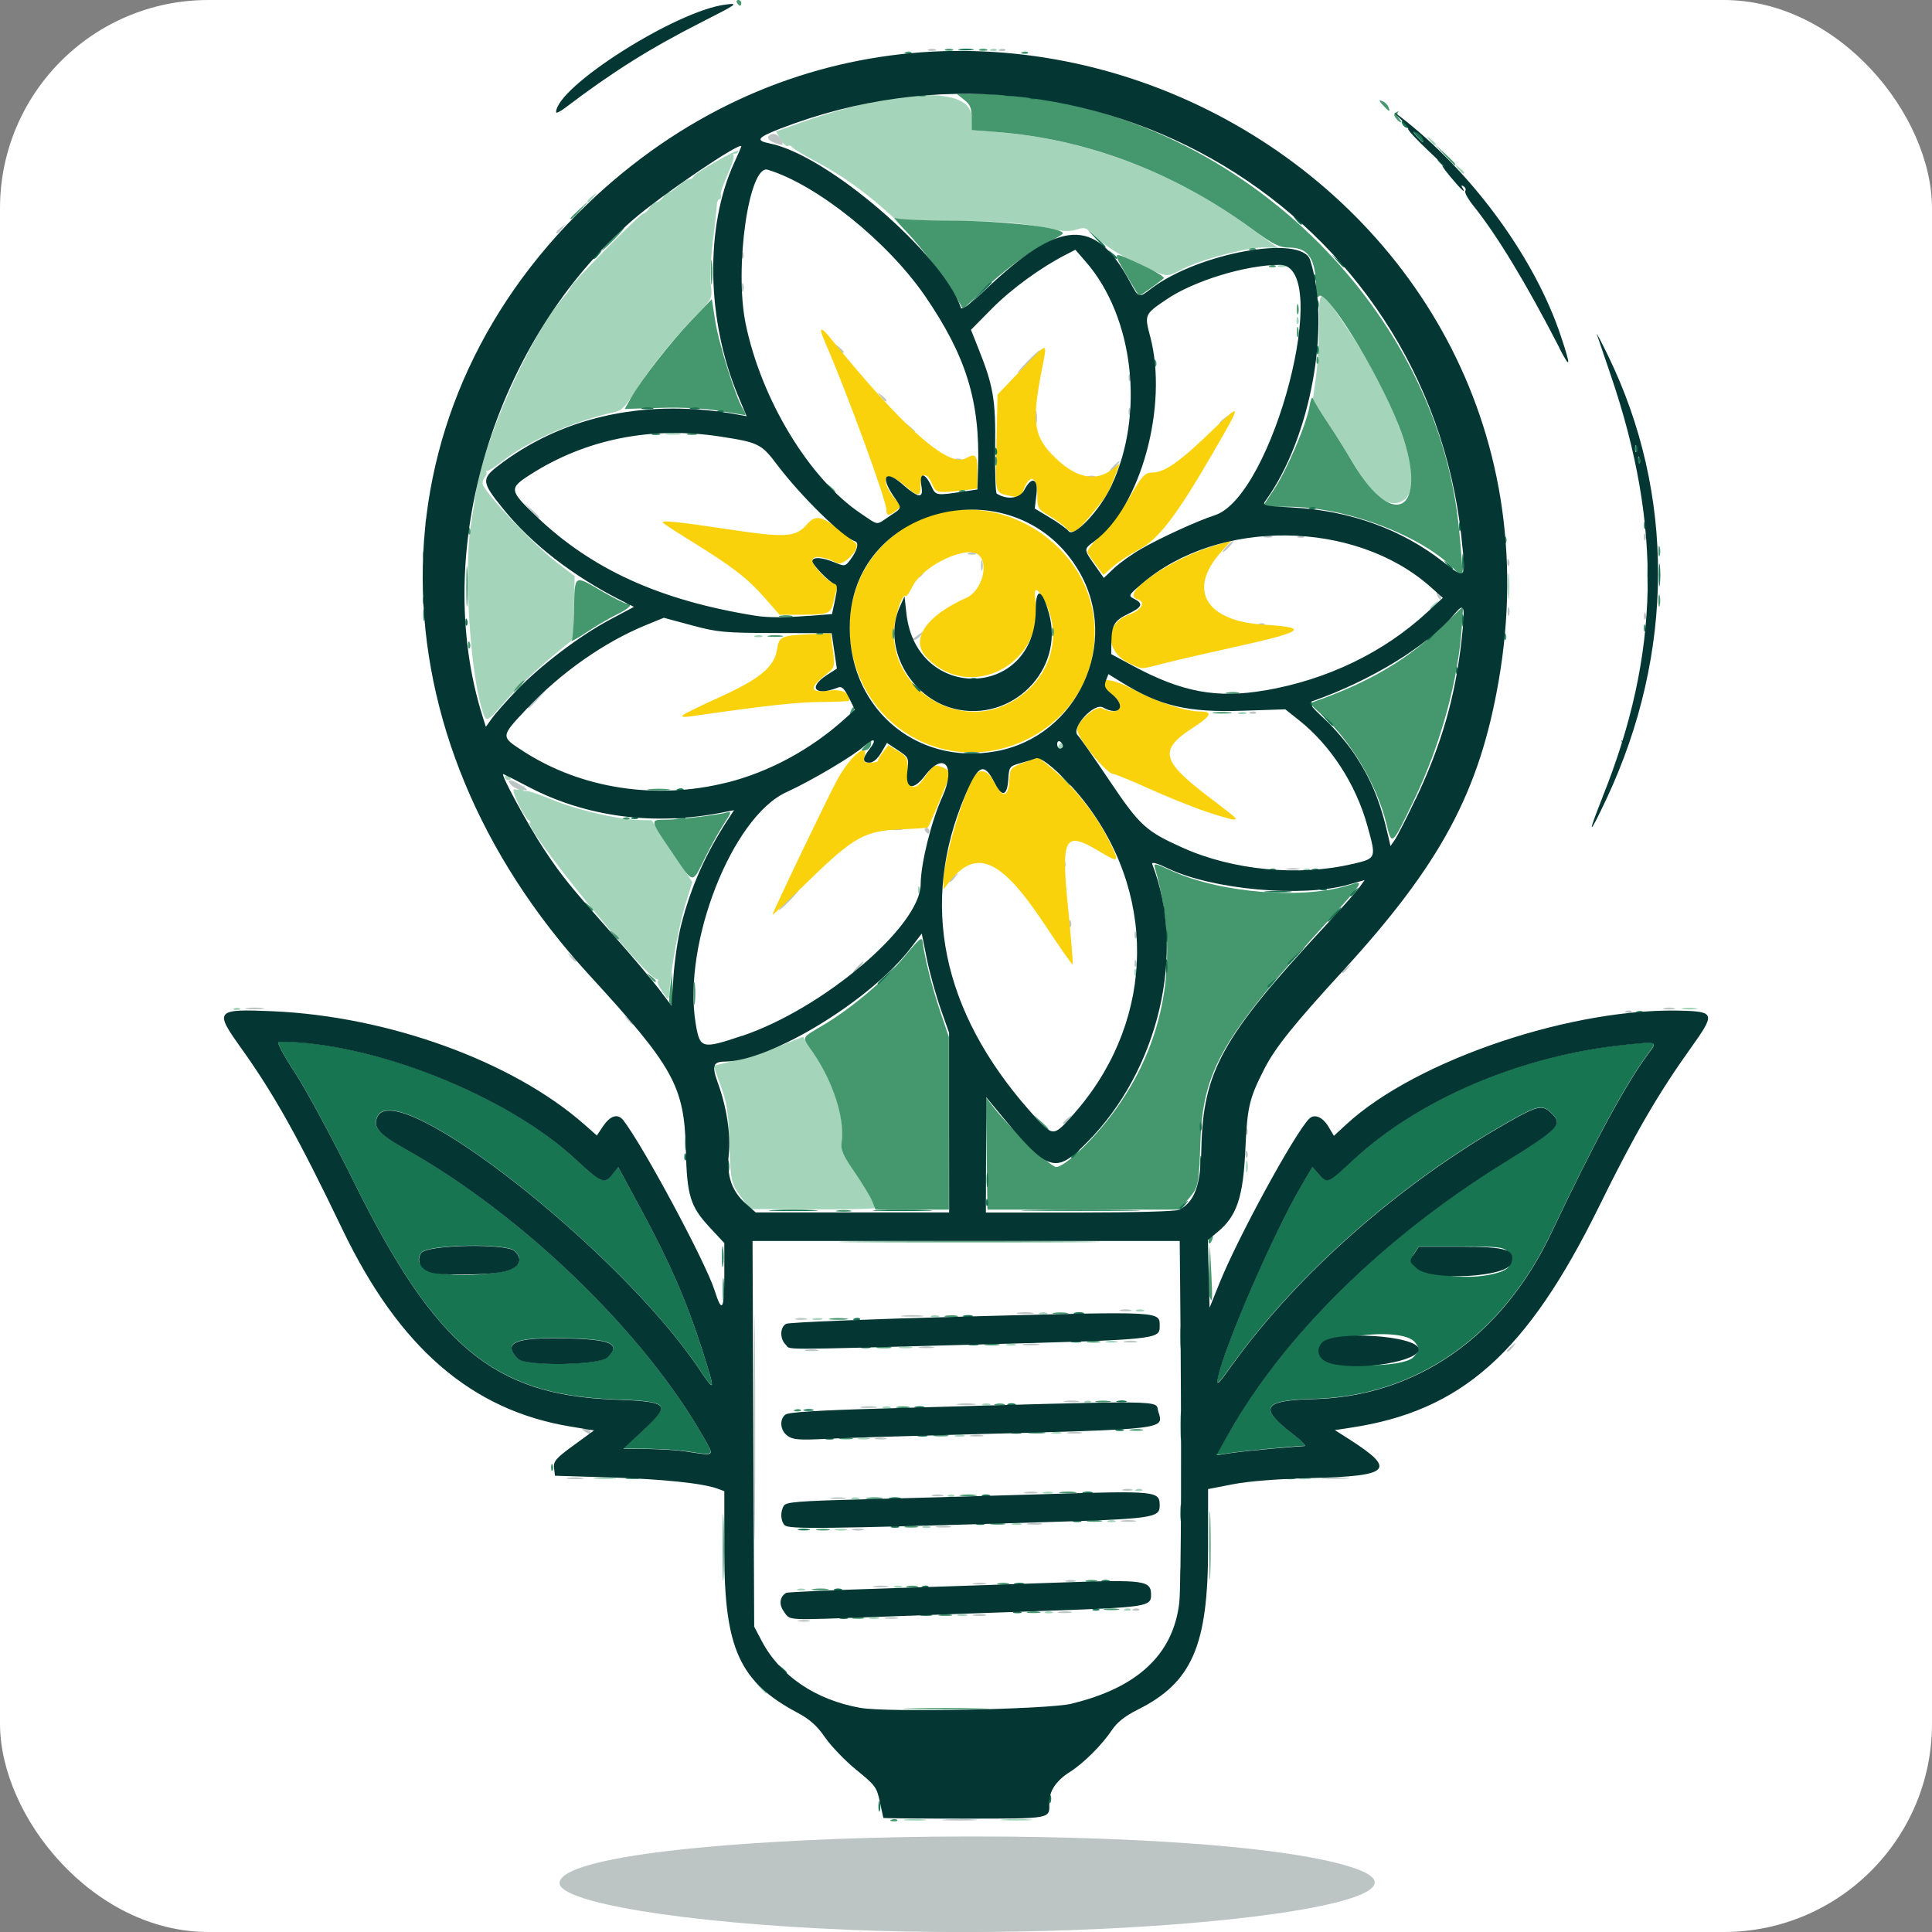 <?xml version="1.0" encoding="UTF-8" standalone="no"?>
<!-- Created with Inkscape (http://www.inkscape.org/) -->

<svg
   width="23.555mm"
   height="23.555mm"
   viewBox="0 0 23.555 23.555"
   version="1.1"
   id="svg1"
   xml:space="preserve"
   inkscape:version="1.3.2 (091e20e, 2023-11-25)"
   sodipodi:docname="logo-square.svg"
   inkscape:export-filename="logo.png"
   inkscape:export-xdpi="96"
   inkscape:export-ydpi="96"
   xmlns:inkscape="http://www.inkscape.org/namespaces/inkscape"
   xmlns:sodipodi="http://sodipodi.sourceforge.net/DTD/sodipodi-0.dtd"
   xmlns="http://www.w3.org/2000/svg"
   xmlns:svg="http://www.w3.org/2000/svg"><rect x="0" y="0" width="23.555" height="23.555" fill="#808080" stroke="none"/><sodipodi:namedview
     id="namedview1"
     pagecolor="#ffffff"
     bordercolor="#666666"
     borderopacity="1.0"
     inkscape:showpageshadow="2"
     inkscape:pageopacity="0.0"
     inkscape:pagecheckerboard="0"
     inkscape:deskcolor="#d1d1d1"
     inkscape:document-units="mm"
     inkscape:zoom="3.2297777"
     inkscape:cx="167.19417"
     inkscape:cy="91.182746"
     inkscape:window-width="2480"
     inkscape:window-height="1212"
     inkscape:window-x="80"
     inkscape:window-y="200"
     inkscape:window-maximized="0"
     inkscape:current-layer="layer1" /><defs
     id="defs1" /><g
     inkscape:label="Layer 1"
     inkscape:groupmode="layer"
     id="layer1"
     transform="translate(-86.217,-94.17)"><rect
       style="opacity:1;fill:#ffffff;fill-opacity:1;stroke:none;stroke-width:0.833;stroke-linecap:round;stroke-linejoin:round;stroke-opacity:1;paint-order:markers stroke fill"
       id="rect1"
       width="23.555"
       height="23.555"
       x="86.217"
       y="94.17"
       ry="2.54"
       inkscape:export-filename="./logo-square.png"
       inkscape:export-xdpi="96"
       inkscape:export-ydpi="96" /><g
       id="g1"
       transform="translate(28.901,2.386)"><path
         style="fill:#bcc4c4"
         d="m 67.673,115.312 c -2.016,-0.08 -3.579,-0.337 -3.534,-0.581 0.116,-0.63 7.844,-0.774 9.664,-0.179 1.335,0.435 -2.461,0.906 -6.131,0.761 z m 1.172,-1.345 c 0.101,-0.007 0.257,-0.007 0.347,1.7e-4 0.09,0.007 0.007,0.013 -0.183,0.013 -0.191,-9e-5 -0.265,-0.006 -0.164,-0.013 z m -1.788,-2.427 c 0.033,-0.009 0.088,-0.009 0.121,0 0.033,0.009 0.006,0.016 -0.061,0.016 -0.067,0 -0.094,-0.007 -0.061,-0.016 z m 1.059,-0.035 c 0.043,-0.008 0.106,-0.008 0.139,7e-4 0.033,0.009 -0.002,0.015 -0.078,0.015 -0.076,-3.9e-4 -0.103,-0.007 -0.06,-0.016 z m 1.076,-0.035 c 0.043,-0.008 0.106,-0.008 0.139,7e-4 0.033,0.009 -0.002,0.015 -0.078,0.015 -0.076,-3.9e-4 -0.103,-0.007 -0.06,-0.016 z m 1.041,-0.035 c 0.043,-0.008 0.106,-0.008 0.139,7e-4 0.033,0.009 -0.002,0.015 -0.078,0.015 -0.076,-3.9e-4 -0.103,-0.007 -0.06,-0.016 z m 0.904,-0.034 c 0.025,-0.01 0.055,-0.009 0.067,0.003 0.012,0.011 -0.009,0.02 -0.046,0.018 -0.04,-0.002 -0.049,-0.01 -0.021,-0.021 z m -4.627,-2.215 c 4e-6,-1.221 0.004,-1.716 0.01,-1.099 0.005,0.617 0.005,1.616 -7e-6,2.221 -0.005,0.605 -0.01,0.1 -0.01,-1.122 z m 1.467,1.936 c 0.043,-0.008 0.113,-0.008 0.156,0 0.043,0.008 0.008,0.015 -0.078,0.015 -0.086,0 -0.121,-0.007 -0.078,-0.015 z m 1.215,-0.035 c 0.043,-0.008 0.106,-0.008 0.139,7e-4 0.033,0.009 -0.002,0.015 -0.078,0.015 -0.076,-3.9e-4 -0.103,-0.007 -0.06,-0.016 z m 1.128,-0.034 c 0.034,-0.009 0.081,-0.008 0.104,0.001 0.023,0.01 -0.004,0.017 -0.061,0.016 -0.057,-7.1e-4 -0.076,-0.008 -0.043,-0.017 z m -2.603,-0.625 c 0.033,-0.009 0.088,-0.009 0.121,0 0.033,0.009 0.006,0.016 -0.061,0.016 -0.067,0 -0.094,-0.007 -0.061,-0.016 z m 1.024,-0.035 c 0.043,-0.008 0.113,-0.008 0.156,0 0.043,0.008 0.008,0.015 -0.078,0.015 -0.086,0 -0.121,-0.007 -0.078,-0.015 z m 1.11,-0.035 c 0.043,-0.008 0.113,-0.008 0.156,0 0.043,0.008 0.008,0.015 -0.078,0.015 -0.086,0 -0.121,-0.007 -0.078,-0.015 z m 1.145,-0.035 c 0.043,-0.008 0.113,-0.008 0.156,0 0.043,0.008 0.008,0.015 -0.078,0.015 -0.086,0 -0.121,-0.007 -0.078,-0.015 z m -3.54,-0.278 c 0.043,-0.008 0.113,-0.008 0.156,0 0.043,0.008 0.008,0.015 -0.078,0.015 -0.086,0 -0.121,-0.007 -0.078,-0.015 z m 1.232,-0.034 c 0.033,-0.009 0.088,-0.009 0.121,0 0.033,0.009 0.006,0.016 -0.061,0.016 -0.067,0 -0.094,-0.007 -0.061,-0.016 z m 1.128,-0.035 c 0.043,-0.008 0.106,-0.008 0.139,7e-4 0.033,0.009 -0.002,0.015 -0.078,0.015 -0.076,-3.9e-4 -0.103,-0.007 -0.06,-0.016 z m 1.197,-0.034 c 0.034,-0.009 0.081,-0.008 0.104,0.001 0.023,0.01 -0.004,0.017 -0.061,0.016 -0.057,-7.1e-4 -0.076,-0.008 -0.043,-0.017 z m -6.767,-0.14 c 0.053,-0.008 0.131,-0.008 0.174,4.8e-4 0.043,0.008 -4.77e-4,0.015 -0.096,0.015 -0.095,-2.6e-4 -0.13,-0.007 -0.078,-0.015 z m 9.214,-5.5e-4 c 0.082,-0.007 0.207,-0.007 0.278,2.3e-4 0.071,0.007 0.004,0.013 -0.148,0.013 -0.153,-1.3e-4 -0.211,-0.006 -0.129,-0.014 z m -5.466,-0.484 c 0.033,-0.009 0.088,-0.009 0.121,0 0.033,0.009 0.006,0.016 -0.061,0.016 -0.067,0 -0.094,-0.007 -0.061,-0.016 z m 1.163,-0.035 c 0.043,-0.008 0.106,-0.008 0.139,7e-4 0.033,0.009 -0.002,0.015 -0.078,0.015 -0.076,-3.9e-4 -0.103,-0.007 -0.06,-0.016 z m -4.711,-0.045 c -0.044,-0.029 -0.043,-0.034 0.009,-0.034 0.033,-2.9e-4 0.061,0.015 0.061,0.034 0,0.042 -0.004,0.042 -0.069,0 z m 5.891,0.01 c 0.043,-0.008 0.113,-0.008 0.156,0 0.043,0.008 0.008,0.015 -0.078,0.015 -0.086,0 -0.121,-0.007 -0.078,-0.015 z m -2.515,-0.313 c 0.053,-0.008 0.131,-0.008 0.174,4.7e-4 0.043,0.008 -4.77e-4,0.015 -0.096,0.015 -0.095,-2.6e-4 -0.13,-0.007 -0.078,-0.015 z m 1.179,-0.035 c 0.052,-0.008 0.138,-0.008 0.191,0 0.052,0.008 0.009,0.015 -0.095,0.015 -0.105,0 -0.148,-0.007 -0.095,-0.015 z m 1.301,-0.034 c 0.043,-0.008 0.113,-0.008 0.156,0 0.043,0.008 0.008,0.015 -0.078,0.015 -0.086,0 -0.121,-0.007 -0.078,-0.015 z m -3.157,-0.625 c 0.043,-0.008 0.106,-0.008 0.139,7e-4 0.033,0.009 -0.002,0.015 -0.078,0.015 -0.076,-3.9e-4 -0.103,-0.007 -0.06,-0.016 z m 8.545,0.011 c 0,-0.007 0.027,-0.035 0.061,-0.061 0.055,-0.043 0.056,-0.042 0.013,0.013 -0.045,0.058 -0.074,0.076 -0.074,0.048 z m -7.157,-0.046 c 0.043,-0.008 0.113,-0.008 0.156,0 0.043,0.008 0.008,0.015 -0.078,0.015 -0.086,0 -0.121,-0.007 -0.078,-0.015 z m 1.267,-0.035 c 0.053,-0.008 0.131,-0.008 0.174,4.8e-4 0.043,0.008 -4.77e-4,0.015 -0.096,0.015 -0.095,-2.6e-4 -0.13,-0.007 -0.078,-0.015 z m 1.232,-0.034 c 0.043,-0.008 0.106,-0.008 0.139,7e-4 0.033,0.009 -0.002,0.015 -0.078,0.015 -0.076,-3.8e-4 -0.103,-0.007 -0.06,-0.016 z m -4.008,-0.277 c 0.033,-0.009 0.088,-0.009 0.121,0 0.033,0.009 0.006,0.016 -0.061,0.016 -0.067,0 -0.094,-0.007 -0.061,-0.016 z m 1.301,-0.036 c 0.062,-0.008 0.164,-0.008 0.226,0 0.062,0.008 0.011,0.014 -0.113,0.014 -0.124,0 -0.175,-0.006 -0.113,-0.014 z m 1.406,-0.035 c 0.053,-0.008 0.131,-0.008 0.174,4.8e-4 0.043,0.008 -4.77e-4,0.015 -0.096,0.015 -0.095,-2.6e-4 -0.13,-0.007 -0.078,-0.015 z m 1.249,-0.034 c 0.033,-0.009 0.088,-0.009 0.121,0 0.033,0.009 0.006,0.016 -0.061,0.016 -0.067,0 -0.094,-0.007 -0.061,-0.016 z m 1.521,-1.905 c 0.002,-0.04 0.01,-0.049 0.021,-0.021 0.01,0.025 0.009,0.055 -0.003,0.067 -0.012,0.011 -0.02,-0.009 -0.018,-0.045 z m 0,-0.278 c 0.002,-0.04 0.01,-0.049 0.021,-0.021 0.01,0.025 0.009,0.055 -0.003,0.067 -0.012,0.011 -0.02,-0.009 -0.018,-0.046 z m -2.224,-0.097 c 0,-0.007 0.027,-0.035 0.061,-0.061 0.055,-0.043 0.056,-0.042 0.013,0.013 -0.045,0.058 -0.074,0.076 -0.074,0.048 z m -5.314,-1.262 c -0.043,-0.055 -0.042,-0.056 0.013,-0.013 0.033,0.026 0.061,0.053 0.061,0.061 0,0.029 -0.029,0.01 -0.074,-0.048 z m 12.178,-0.102 c 0.025,-0.01 0.055,-0.009 0.067,0.003 0.012,0.011 -0.009,0.02 -0.046,0.018 -0.04,-0.002 -0.049,-0.01 -0.021,-0.021 z m -16.815,-0.036 c 0.052,-0.008 0.138,-0.008 0.191,0 0.052,0.008 0.009,0.015 -0.095,0.015 -0.105,0 -0.148,-0.007 -0.095,-0.015 z m 17.281,9.4e-4 c 0.033,-0.009 0.088,-0.009 0.121,0 0.033,0.009 0.006,0.016 -0.061,0.016 -0.067,0 -0.094,-0.007 -0.061,-0.016 z m -9.846,-0.497 c 0.035,-0.038 0.071,-0.069 0.08,-0.069 0.009,0 -0.011,0.031 -0.045,0.069 -0.035,0.038 -0.071,0.069 -0.08,0.069 -0.009,0 0.011,-0.031 0.045,-0.069 z m 5.917,0.056 c 0,-0.007 0.027,-0.035 0.061,-0.061 0.055,-0.043 0.056,-0.042 0.013,0.013 -0.045,0.058 -0.074,0.076 -0.074,0.048 z m -2.53,-0.111 c 0.002,-0.04 0.01,-0.049 0.021,-0.021 0.01,0.025 0.009,0.055 -0.003,0.067 -0.012,0.011 -0.02,-0.009 -0.018,-0.045 z m -6.878,-0.075 c -0.043,-0.055 -0.042,-0.056 0.013,-0.013 0.033,0.026 0.061,0.053 0.061,0.061 0,0.029 -0.029,0.01 -0.074,-0.048 z m 6.878,-0.272 c 0.002,-0.04 0.01,-0.049 0.021,-0.021 0.01,0.025 0.009,0.055 -0.003,0.067 -0.012,0.011 -0.02,-0.009 -0.018,-0.045 z m -0.798,-0.139 c 0.002,-0.04 0.01,-0.049 0.021,-0.021 0.01,0.025 0.009,0.055 -0.003,0.067 -0.012,0.011 -0.02,-0.009 -0.018,-0.046 z m -3.438,-0.275 c 0.065,-0.067 0.126,-0.121 0.135,-0.121 0.009,0 -0.036,0.055 -0.1,0.121 -0.065,0.067 -0.126,0.121 -0.135,0.121 -0.009,0 0.036,-0.055 0.1,-0.121 z m 1.978,-0.239 c 0,-0.007 0.027,-0.035 0.061,-0.061 0.055,-0.043 0.056,-0.042 0.013,0.013 -0.045,0.058 -0.074,0.076 -0.074,0.048 z m 4.121,-0.15 c 0.043,-0.008 0.106,-0.008 0.139,7e-4 0.033,0.009 -0.002,0.015 -0.078,0.015 -0.076,-3.8e-4 -0.103,-0.007 -0.06,-0.016 z m -2.73,-0.065 c 0.002,-0.04 0.01,-0.049 0.021,-0.021 0.01,0.025 0.009,0.055 -0.003,0.067 -0.012,0.011 -0.02,-0.009 -0.018,-0.045 z m -1.686,-0.396 c -0.012,-0.019 -0.005,-0.035 0.015,-0.035 0.02,0 0.037,0.016 0.037,0.035 0,0.019 -0.007,0.035 -0.015,0.035 -0.008,0 -0.025,-0.016 -0.037,-0.035 z m -0.39,-0.024 c 0.034,-0.009 0.081,-0.008 0.104,10e-4 0.023,0.01 -0.004,0.017 -0.061,0.016 -0.057,-7.1e-4 -0.076,-0.008 -0.043,-0.017 z m -4.649,-0.526 c -0.081,-0.081 -0.02,-0.088 0.101,-0.011 0.104,0.066 0.107,0.072 0.031,0.066 -0.046,-0.003 -0.105,-0.028 -0.132,-0.055 z m 9.005,-0.897 c 0.025,-0.01 0.055,-0.009 0.067,0.003 0.012,0.011 -0.009,0.02 -0.046,0.018 -0.04,-0.002 -0.049,-0.01 -0.021,-0.021 z m -8.808,-0.057 c 0,-0.006 0.051,-0.057 0.113,-0.113 l 0.113,-0.102 -0.102,0.113 c -0.095,0.105 -0.124,0.129 -0.124,0.102 z m 4.688,-0.832 c 0.008,-0.005 0.046,-0.033 0.084,-0.061 0.064,-0.047 0.066,-0.046 0.022,0.01 -0.026,0.033 -0.064,0.061 -0.084,0.061 -0.02,0 -0.03,-0.004 -0.022,-0.01 z m 4.224,-0.187 c 0.025,-0.01 0.055,-0.009 0.067,0.003 0.012,0.012 -0.009,0.02 -0.046,0.018 -0.04,-0.002 -0.049,-0.01 -0.021,-0.021 z m 4.694,-0.101 c 0.002,-0.04 0.01,-0.049 0.021,-0.021 0.01,0.025 0.009,0.055 -0.003,0.067 -0.012,0.012 -0.02,-0.009 -0.018,-0.046 z m -1.663,-0.049 c 0,-0.048 0.008,-0.067 0.018,-0.043 0.01,0.024 0.01,0.063 0,0.087 -0.01,0.024 -0.018,0.004 -0.018,-0.043 z M 74.841,99.047 c -0.019,-0.049 -0.015,-0.053 0.019,-0.019 0.024,0.024 0.034,0.052 0.024,0.062 -0.011,0.011 -0.03,-0.009 -0.043,-0.043 z m -6.335,-0.231 c 0,-0.007 0.027,-0.035 0.061,-0.061 0.055,-0.043 0.056,-0.042 0.013,0.013 -0.045,0.058 -0.074,0.076 -0.074,0.048 z m 0.77,-0.143 c 7.07e-4,-0.057 0.009,-0.076 0.017,-0.043 0.009,0.034 0.008,0.081 -0.001,0.104 -0.009,0.023 -0.017,-0.004 -0.016,-0.061 z m 6.416,-0.038 c 0.002,-0.04 0.01,-0.049 0.021,-0.021 0.01,0.025 0.009,0.055 -0.003,0.067 -0.012,0.012 -0.02,-0.009 -0.018,-0.046 z m -6.57,-0.107 c 0.024,-0.01 0.063,-0.01 0.087,0 0.024,0.01 0.004,0.018 -0.043,0.018 -0.048,0 -0.067,-0.008 -0.043,-0.018 z m 3.149,-0.081 c 0.035,-0.038 0.071,-0.069 0.08,-0.069 0.009,0 -0.011,0.031 -0.045,0.069 -0.035,0.038 -0.071,0.069 -0.08,0.069 -0.009,0 0.011,-0.031 0.045,-0.069 z m 5.086,-0.124 c 0.002,-0.04 0.01,-0.049 0.021,-0.021 0.01,0.025 0.009,0.055 -0.003,0.067 -0.012,0.012 -0.02,-0.009 -0.018,-0.046 z m -4.627,-0.003 c 0.024,-0.01 0.063,-0.01 0.087,0 0.024,0.01 0.004,0.018 -0.043,0.018 -0.048,0 -0.067,-0.008 -0.043,-0.018 z M 73.149,98.319 c 0.025,-0.01 0.055,-0.009 0.067,0.003 0.012,0.012 -0.009,0.02 -0.046,0.018 -0.04,-0.002 -0.049,-0.01 -0.021,-0.021 z m -9.365,-0.315 -0.084,-0.095 0.095,0.084 c 0.089,0.079 0.111,0.107 0.084,0.107 -0.006,0 -0.049,-0.043 -0.095,-0.095 z M 70.579,97.591 c 0.024,-0.01 0.063,-0.01 0.087,0 0.024,0.01 0.004,0.018 -0.043,0.018 -0.048,0 -0.067,-0.008 -0.043,-0.018 z m 0.304,-0.116 c 0.035,-0.038 0.071,-0.069 0.08,-0.069 0.009,0 -0.011,0.031 -0.045,0.069 -0.035,0.038 -0.071,0.069 -0.08,0.069 -0.009,0 0.011,-0.031 0.045,-0.069 z m -1.935,-0.092 c 0.024,-0.01 0.063,-0.01 0.087,0 0.024,0.01 0.004,0.018 -0.043,0.018 -0.048,0 -0.067,-0.008 -0.043,-0.018 z m -0.394,-0.229 -0.066,-0.078 0.078,0.066 c 0.043,0.036 0.078,0.071 0.078,0.078 0,0.028 -0.028,0.007 -0.09,-0.066 z m -0.157,-0.156 c -0.043,-0.055 -0.042,-0.056 0.013,-0.013 0.033,0.026 0.061,0.054 0.061,0.061 0,0.029 -0.029,0.01 -0.074,-0.048 z m 1.54,-0.13 c 3.85e-4,-0.076 0.007,-0.103 0.016,-0.06 0.008,0.043 0.008,0.106 -7.01e-4,0.139 -0.009,0.033 -0.015,-0.002 -0.015,-0.078 z m 2.247,0.074 c 0,-0.007 0.027,-0.035 0.061,-0.061 0.055,-0.043 0.056,-0.042 0.013,0.013 -0.045,0.058 -0.074,0.076 -0.074,0.048 z m -1.108,-0.146 c 0.002,-0.04 0.01,-0.049 0.021,-0.021 0.01,0.025 0.009,0.055 -0.003,0.067 -0.012,0.012 -0.02,-0.009 -0.018,-0.046 z M 68.05,96.616 c -0.043,-0.055 -0.042,-0.056 0.013,-0.013 0.058,0.045 0.076,0.074 0.048,0.074 -0.007,0 -0.035,-0.027 -0.061,-0.061 z m 3.026,-0.237 c 0.002,-0.04 0.01,-0.049 0.021,-0.021 0.01,0.025 0.009,0.055 -0.003,0.067 -0.012,0.012 -0.02,-0.009 -0.018,-0.046 z m -1.235,-0.188 c 0.075,-0.076 0.143,-0.139 0.153,-0.139 0.009,0 -0.044,0.062 -0.118,0.139 -0.075,0.076 -0.143,0.139 -0.153,0.139 -0.009,0 0.044,-0.062 0.118,-0.139 z m -2.312,-0.165 c -0.043,-0.055 -0.042,-0.056 0.013,-0.013 0.033,0.026 0.061,0.054 0.061,0.061 0,0.029 -0.029,0.01 -0.074,-0.048 z m -1.17,-0.737 c 0,-0.048 0.008,-0.067 0.018,-0.043 0.01,0.024 0.01,0.063 0,0.087 -0.01,0.024 -0.018,0.004 -0.018,-0.043 z m -0.003,-0.402 c 0.002,-0.04 0.01,-0.049 0.021,-0.021 0.01,0.025 0.009,0.055 -0.003,0.067 -0.012,0.012 -0.02,-0.009 -0.018,-0.046 z m -2.258,-0.27 c 0,-0.007 0.027,-0.035 0.061,-0.061 0.055,-0.043 0.056,-0.042 0.013,0.013 -0.045,0.058 -0.074,0.076 -0.074,0.048 z m 2.644,-1.099 c -0.044,-0.018 -0.071,-0.048 -0.059,-0.067 0.036,-0.058 0.117,-0.04 0.156,0.034 0.041,0.076 0.024,0.082 -0.098,0.033 z m 1.893,-1.132 c 0.024,-0.01 0.063,-0.01 0.087,0 0.024,0.01 0.004,0.018 -0.043,0.018 -0.048,0 -0.067,-0.008 -0.043,-0.018 z m 0.87,-7.22e-4 c 0.025,-0.01 0.055,-0.009 0.067,0.003 0.012,0.012 -0.009,0.02 -0.046,0.018 -0.04,-0.002 -0.049,-0.01 -0.021,-0.021 z"
         id="path6" /><path
         style="fill:#a4d4ba"
         d="m 68.358,113.967 c 0.062,-0.008 0.164,-0.008 0.226,0 0.062,0.008 0.011,0.014 -0.113,0.014 -0.124,0 -0.175,-0.006 -0.113,-0.014 z m 1.198,-4.4e-4 c 0.091,-0.007 0.232,-0.007 0.312,1.9e-4 0.081,0.007 0.006,0.013 -0.166,0.013 -0.172,-1.1e-4 -0.238,-0.006 -0.146,-0.013 z m -2.98,-1.614 -0.066,-0.078 0.078,0.066 c 0.073,0.062 0.094,0.09 0.066,0.09 -0.007,0 -0.042,-0.035 -0.078,-0.078 z m 1.349,-0.848 c 0.034,-0.009 0.081,-0.008 0.104,0.001 0.023,0.01 -0.004,0.017 -0.061,0.016 -0.057,-7e-4 -0.076,-0.008 -0.043,-0.017 z m 1.076,-0.035 c 0.034,-0.009 0.081,-0.008 0.104,0.001 0.023,0.01 -0.004,0.017 -0.061,0.016 -0.057,-7e-4 -0.076,-0.008 -0.043,-0.017 z m 1.058,-0.034 c 0.024,-0.01 0.063,-0.01 0.087,0 0.024,0.01 0.004,0.018 -0.043,0.018 -0.048,0 -0.067,-0.008 -0.043,-0.018 z m 0.974,-0.035 c 0.025,-0.01 0.055,-0.009 0.067,0.003 0.012,0.011 -0.009,0.02 -0.046,0.018 -0.04,-0.002 -0.049,-0.01 -0.021,-0.021 z m -3.993,-0.242 c 0.024,-0.01 0.063,-0.01 0.087,0 0.024,0.01 0.004,0.018 -0.043,0.018 -0.048,0 -0.067,-0.008 -0.043,-0.018 z m 1.18,-0.035 c 0.024,-0.01 0.063,-0.01 0.087,0 0.024,0.01 0.004,0.018 -0.043,0.018 -0.048,0 -0.067,-0.008 -0.043,-0.018 z m -0.711,-0.695 c 0.033,-0.009 0.088,-0.009 0.121,0 0.033,0.009 0.006,0.016 -0.061,0.016 -0.067,0 -0.094,-0.007 -0.061,-0.016 z m 1.058,-0.034 c 0.024,-0.01 0.063,-0.01 0.087,0 0.024,0.01 0.004,0.018 -0.043,0.018 -0.048,0 -0.067,-0.008 -0.043,-0.018 z m 1.094,-0.036 c 0.034,-0.009 0.081,-0.008 0.104,0.001 0.023,0.01 -0.004,0.017 -0.061,0.016 -0.057,-7.1e-4 -0.076,-0.008 -0.043,-0.017 z m 1.162,-0.034 c 0.024,-0.01 0.063,-0.01 0.087,0 0.024,0.01 0.004,0.018 -0.043,0.018 -0.048,0 -0.067,-0.008 -0.043,-0.018 z m -3.123,-0.278 c 0.024,-0.01 0.063,-0.01 0.087,0 0.024,0.01 0.004,0.018 -0.043,0.018 -0.048,0 -0.067,-0.008 -0.043,-0.018 z m 1.182,-0.035 c 0.025,-0.01 0.055,-0.009 0.067,0.003 0.012,0.011 -0.009,0.02 -0.046,0.018 -0.04,-0.002 -0.049,-0.01 -0.021,-0.021 z m 1.161,-0.035 c 0.034,-0.009 0.081,-0.008 0.104,10e-4 0.023,0.01 -0.004,0.017 -0.061,0.016 -0.057,-7.1e-4 -0.076,-0.008 -0.043,-0.017 z m 1.129,-0.034 c 0.025,-0.01 0.055,-0.009 0.067,0.003 0.012,0.011 -0.009,0.02 -0.046,0.018 -0.04,-0.002 -0.049,-0.01 -0.021,-0.021 z m -6.595,-0.14 c 0.062,-0.008 0.164,-0.008 0.226,0 0.062,0.008 0.011,0.014 -0.113,0.014 -0.124,0 -0.175,-0.006 -0.113,-0.014 z m 8.589,10e-4 c 0.033,-0.009 0.088,-0.009 0.121,0 0.033,0.009 0.006,0.016 -0.061,0.016 -0.067,0 -0.094,-0.007 -0.061,-0.016 z m -5.379,-0.486 c 0.033,-0.009 0.088,-0.009 0.121,0 0.033,0.009 0.006,0.016 -0.061,0.016 -0.067,0 -0.094,-0.007 -0.061,-0.016 z m 1.18,-0.035 c 0.034,-0.009 0.081,-0.008 0.104,0.001 0.023,0.009 -0.004,0.017 -0.061,0.016 -0.057,-7e-4 -0.076,-0.008 -0.043,-0.017 z m 1.18,-0.035 c 0.034,-0.009 0.081,-0.008 0.104,0.001 0.023,0.009 -0.004,0.017 -0.061,0.016 -0.057,-7e-4 -0.076,-0.008 -0.043,-0.017 z m -2.065,-0.311 c 0.024,-0.01 0.063,-0.01 0.087,0 0.024,0.01 0.004,0.018 -0.043,0.018 -0.048,0 -0.067,-0.008 -0.043,-0.018 z m 1.215,-0.035 c 0.024,-0.01 0.063,-0.01 0.087,0 0.024,0.01 0.004,0.018 -0.043,0.018 -0.048,0 -0.067,-0.008 -0.043,-0.018 z m 1.251,-0.035 c 0.025,-0.01 0.055,-0.009 0.067,0.003 0.012,0.011 -0.009,0.02 -0.046,0.018 -0.04,-0.002 -0.049,-0.01 -0.021,-0.021 z m -2.257,-0.66 c 0.043,-0.008 0.106,-0.008 0.139,7e-4 0.033,0.009 -0.002,0.015 -0.078,0.015 -0.076,-3.8e-4 -0.103,-0.007 -0.06,-0.016 z m 1.302,-0.034 c 0.034,-0.009 0.081,-0.008 0.104,0.001 0.023,0.01 -0.004,0.017 -0.061,0.016 -0.057,-7.1e-4 -0.076,-0.008 -0.043,-0.017 z m 1.214,-0.035 c 0.033,-0.009 0.088,-0.009 0.121,0 0.033,0.009 0.006,0.016 -0.061,0.016 -0.067,0 -0.094,-0.007 -0.061,-0.016 z m -3.574,-0.278 c 0.034,-0.009 0.081,-0.008 0.104,0.001 0.023,0.01 -0.004,0.017 -0.061,0.016 -0.057,-7.1e-4 -0.076,-0.008 -0.043,-0.017 z m 1.439,-0.034 c 0.024,-0.01 0.063,-0.01 0.087,0 0.024,0.01 0.004,0.018 -0.043,0.018 -0.048,0 -0.067,-0.008 -0.043,-0.018 z m 1.319,-0.035 c 0.024,-0.01 0.063,-0.01 0.087,0 0.024,0.01 0.004,0.018 -0.043,0.018 -0.048,0 -0.067,-0.008 -0.043,-0.018 z m 1.18,-0.035 c 0.024,-0.01 0.063,-0.01 0.087,0 0.024,0.01 0.004,0.018 -0.043,0.018 -0.048,0 -0.067,-0.008 -0.043,-0.018 z m -4.817,-1.374 c -0.127,-0.176 -0.13,-0.188 -0.147,-0.702 -0.011,-0.34 -0.03,-0.461 -0.104,-0.658 -0.05,-0.133 -0.087,-0.243 -0.083,-0.244 0.004,-0.001 0.124,-0.031 0.267,-0.066 0.143,-0.035 0.386,-0.114 0.54,-0.176 l 0.28,-0.112 0.126,0.194 c 0.262,0.406 0.386,0.79 0.347,1.079 -0.014,0.106 0.007,0.159 0.139,0.349 0.148,0.213 0.268,0.422 0.268,0.466 0,0.011 -0.344,0.019 -0.765,0.017 l -0.765,-0.004 z m 6.153,-0.373 c 0,-0.067 0.007,-0.094 0.016,-0.061 0.009,0.033 0.009,0.088 0,0.121 -0.009,0.033 -0.016,0.006 -0.016,-0.061 z m -12.333,-1.932 c 0.025,-0.01 0.055,-0.009 0.067,0.003 0.012,0.011 -0.009,0.02 -0.046,0.018 -0.04,-0.002 -0.049,-0.01 -0.021,-0.021 z m 17.661,-7.8e-4 c 0.043,-0.008 0.113,-0.008 0.156,0 0.043,0.008 0.008,0.015 -0.078,0.015 -0.086,0 -0.121,-0.007 -0.078,-0.015 z M 65.386,103.865 c -0.039,-0.055 -0.061,-0.109 -0.049,-0.121 0.012,-0.012 0.006,-0.022 -0.013,-0.022 -0.124,0 -1.668,-1.907 -1.546,-1.909 0.014,-2.9e-4 0.008,-0.012 -0.013,-0.026 -0.068,-0.044 -0.234,-0.402 -0.177,-0.38 0.028,0.011 0.071,10e-4 0.095,-0.021 0.034,-0.032 0.038,-0.03 0.018,0.005 -0.017,0.029 -0.009,0.042 0.021,0.036 0.026,-0.005 0.172,0.042 0.324,0.106 0.296,0.124 0.803,0.243 1.059,0.249 l 0.156,0.003 0.248,0.377 0.248,0.377 -0.085,0.271 c -0.077,0.247 -0.172,0.761 -0.193,1.043 -0.01,0.137 -0.007,0.136 -0.094,0.013 z m 5.76,-0.233 c 0.002,-0.04 0.01,-0.049 0.021,-0.021 0.01,0.025 0.009,0.055 -0.003,0.067 -0.012,0.011 -0.02,-0.009 -0.018,-0.045 z M 68.508,102.625 c 0.002,-0.04 0.01,-0.049 0.021,-0.021 0.01,0.025 0.009,0.055 -0.003,0.067 -0.012,0.011 -0.02,-0.009 -0.018,-0.045 z m 4.71,-0.246 c 0.025,-0.01 0.055,-0.009 0.067,0.003 0.012,0.011 -0.009,0.02 -0.046,0.018 -0.04,-0.002 -0.049,-0.01 -0.021,-0.021 z m -9.745,-1.123 c 0,-0.02 0.016,-0.027 0.035,-0.015 0.019,0.012 0.035,0.028 0.035,0.037 0,0.008 -0.016,0.015 -0.035,0.015 -0.019,0 -0.035,-0.017 -0.035,-0.037 z m 6.749,-0.38 c 0.012,-0.019 0.028,-0.035 0.037,-0.035 0.008,0 0.015,0.016 0.015,0.035 0,0.019 -0.017,0.035 -0.037,0.035 -0.02,0 -0.027,-0.016 -0.015,-0.035 z m -7.023,-0.423 c -0.153,-0.467 -0.231,-1.745 -0.14,-2.283 0.018,-0.105 0.04,-0.249 0.049,-0.321 0.082,-0.654 0.672,-1.983 1.089,-2.452 0.041,-0.046 0.074,-0.094 0.074,-0.108 0,-0.037 0.852,-0.902 0.889,-0.902 0.017,0 0.051,-0.031 0.075,-0.069 0.024,-0.038 0.061,-0.069 0.083,-0.069 0.022,0 0.059,-0.027 0.084,-0.061 0.024,-0.033 0.058,-0.061 0.074,-0.061 0.016,0 0.067,-0.035 0.113,-0.078 0.046,-0.043 0.103,-0.078 0.126,-0.078 0.023,0 0.048,-0.014 0.054,-0.031 0.018,-0.048 0.549,-0.352 0.549,-0.315 0,0.018 -0.018,0.033 -0.04,0.033 -0.022,0 -0.031,0.009 -0.02,0.02 0.011,0.011 -0.008,0.085 -0.042,0.165 -0.105,0.246 -0.117,0.282 -0.11,0.327 0.004,0.024 -0.005,0.043 -0.021,0.043 -0.015,0 -0.029,0.035 -0.03,0.078 -0.002,0.043 -0.023,0.24 -0.048,0.439 -0.025,0.198 -0.036,0.436 -0.025,0.528 0.02,0.167 0.019,0.168 -0.193,0.385 -0.27,0.278 -0.574,0.659 -0.74,0.929 -0.091,0.147 -0.157,0.217 -0.22,0.231 -0.516,0.114 -1.076,0.357 -1.382,0.599 -0.097,0.076 -0.185,0.132 -0.197,0.124 -0.012,-0.008 -0.013,-0.005 -0.004,0.008 0.009,0.013 10e-4,0.042 -0.019,0.066 -0.02,0.024 -0.031,0.062 -0.026,0.085 0.027,0.113 0.632,0.752 0.919,0.97 l 0.202,0.153 -0.008,0.384 -0.008,0.384 -0.148,0.12 c -0.277,0.225 -0.529,0.462 -0.699,0.657 -0.21,0.24 -0.214,0.242 -0.26,0.101 z m 9.218,0.019 c 0.024,-0.01 0.063,-0.01 0.087,0 0.024,0.01 0.004,0.018 -0.043,0.018 -0.048,0 -0.067,-0.008 -0.043,-0.018 z m -5.899,-0.937 c 0.024,-0.01 0.063,-0.01 0.087,0 0.024,0.01 0.004,0.018 -0.043,0.018 -0.048,0 -0.067,-0.008 -0.043,-0.018 z m 8.233,-0.337 c 0,-0.007 0.027,-0.035 0.061,-0.061 0.055,-0.043 0.056,-0.042 0.013,0.013 -0.045,0.058 -0.074,0.076 -0.074,0.048 z m 0.949,-0.265 c 0,-0.143 0.006,-0.202 0.014,-0.13 0.007,0.072 0.007,0.189 0,0.26 -0.007,0.072 -0.014,0.013 -0.014,-0.13 z m -1.539,-1.066 c -0.12,-0.084 -0.185,-0.165 -0.351,-0.444 -0.08,-0.134 -0.223,-0.359 -0.317,-0.502 l -0.172,-0.259 0.039,-0.279 c 0.021,-0.154 0.039,-0.449 0.039,-0.657 -5.3e-5,-0.455 -0.004,-0.456 0.365,0.097 0.404,0.607 0.729,1.342 0.771,1.743 0.029,0.285 -0.167,0.442 -0.373,0.299 z m -8.718,-0.798 c 0.043,-0.008 0.113,-0.008 0.156,0 0.043,0.008 0.008,0.015 -0.078,0.015 -0.086,0 -0.121,-0.007 -0.078,-0.015 z m 7.68,-1.384 c 0.002,-0.04 0.01,-0.049 0.021,-0.021 0.01,0.025 0.009,0.055 -0.003,0.067 -0.012,0.012 -0.02,-0.009 -0.018,-0.046 z m -1.941,-0.691 c -0.206,-0.095 -0.38,-0.204 -0.476,-0.298 -0.144,-0.141 -0.157,-0.147 -0.269,-0.112 -0.092,0.028 -0.19,0.021 -0.444,-0.032 -0.255,-0.054 -0.479,-0.07 -1.034,-0.074 l -0.708,-0.005 -0.159,-0.141 c -0.266,-0.235 -0.527,-0.418 -0.818,-0.573 -0.153,-0.082 -0.288,-0.163 -0.3,-0.181 -0.012,-0.018 -0.036,-0.024 -0.053,-0.014 -0.017,0.01 -0.056,-0.025 -0.087,-0.079 l -0.056,-0.098 0.248,-0.089 c 1.229,-0.441 2.139,-0.474 2.139,-0.076 v 0.149 l 0.304,0.023 c 1.1,0.085 2.166,0.49 3.115,1.184 l 0.312,0.229 -0.156,-0.006 c -0.194,-0.008 -0.762,0.14 -1,0.26 -0.215,0.109 -0.165,0.115 -0.557,-0.065 z m 1.721,0.028 c 0.024,-0.01 0.063,-0.01 0.087,0 0.024,0.01 0.004,0.018 -0.043,0.018 -0.048,0 -0.067,-0.008 -0.043,-0.018 z m -8.424,-0.788 c 0,-0.007 0.027,-0.035 0.061,-0.061 0.055,-0.043 0.056,-0.042 0.013,0.013 -0.045,0.058 -0.074,0.076 -0.074,0.048 z m 10.614,-0.395 c -0.043,-0.055 -0.042,-0.056 0.013,-0.013 0.058,0.045 0.076,0.074 0.048,0.074 -0.007,0 -0.035,-0.027 -0.061,-0.061 z m -0.347,-0.347 c -0.043,-0.055 -0.042,-0.056 0.013,-0.013 0.058,0.045 0.076,0.074 0.048,0.074 -0.007,0 -0.035,-0.027 -0.061,-0.061 z m -5.346,-1.108 c 0.025,-0.01 0.055,-0.009 0.067,0.003 0.012,0.012 -0.009,0.02 -0.046,0.018 -0.04,-0.002 -0.049,-0.01 -0.021,-0.021 z"
         id="path5" /><path
         style="fill:#f9d20c"
         d="m 70.048,103.049 c -0.532,-0.803 -0.835,-0.933 -1.168,-0.5 l -0.061,0.079 -7.71e-4,-0.097 c -0.002,-0.262 0.26,-1.138 0.389,-1.3 0.068,-0.085 0.162,-0.046 0.234,0.095 0.097,0.19 0.167,0.182 0.18,-0.021 0.01,-0.157 0.014,-0.161 0.181,-0.224 l 0.17,-0.064 0.125,0.1 c 0.288,0.231 0.565,0.572 0.728,0.894 0.146,0.29 0.14,0.301 -0.089,0.163 -0.444,-0.267 -0.485,-0.199 -0.399,0.669 0.037,0.378 0.063,0.693 0.057,0.7 -0.006,0.007 -0.162,-0.215 -0.346,-0.494 z m -3.313,-0.113 c 0,-0.029 0.675,-1.438 0.788,-1.644 0.158,-0.289 0.385,-0.478 0.333,-0.278 -0.015,0.056 -0.001,0.069 0.073,0.069 0.05,0 0.091,-0.012 0.092,-0.026 4.24e-4,-0.014 0.029,-0.063 0.063,-0.107 l 0.063,-0.081 0.118,0.072 c 0.11,0.067 0.118,0.084 0.119,0.255 6.55e-4,0.195 0.079,0.24 0.179,0.101 0.143,-0.198 0.14,-0.196 0.243,-0.159 0.054,0.02 0.096,0.058 0.093,0.086 -0.005,0.04 -0.245,0.615 -0.271,0.649 -0.004,0.005 -0.15,0.015 -0.324,0.022 -0.445,0.018 -0.576,0.091 -1.125,0.624 -0.243,0.236 -0.442,0.424 -0.442,0.417 z m 5.275,-1.26 c -0.162,-0.055 -0.471,-0.18 -0.685,-0.277 -0.215,-0.097 -0.41,-0.177 -0.434,-0.178 -0.085,-0.002 -0.444,-0.443 -0.442,-0.544 0.002,-0.099 0.232,-0.296 0.303,-0.258 0.197,0.106 0.303,-0.027 0.13,-0.162 -0.265,-0.209 -0.09,-0.249 0.265,-0.061 0.284,0.15 0.629,0.263 0.805,0.263 0.154,0 0.13,0.054 -0.086,0.194 -0.425,0.274 -0.396,0.403 0.19,0.849 0.345,0.263 0.358,0.274 0.301,0.274 -0.029,3e-5 -0.185,-0.045 -0.347,-0.1 z m -3.324,-0.797 c -1.031,-0.356 -1.356,-1.704 -0.592,-2.461 1.046,-1.037 2.862,-0.015 2.528,1.422 -0.191,0.82 -1.122,1.321 -1.936,1.039 z m 0.929,-0.519 c 0.478,-0.248 0.671,-0.777 0.447,-1.226 -0.096,-0.192 -0.15,-0.208 -0.122,-0.036 0.125,0.781 -0.811,1.265 -1.336,0.69 -0.192,-0.21 0.01,-0.502 0.495,-0.716 0.181,-0.08 0.276,-0.396 0.155,-0.517 -0.136,-0.136 -0.683,0.119 -0.811,0.377 -0.037,0.075 -0.075,0.128 -0.084,0.119 -0.044,-0.044 -0.148,0.29 -0.146,0.468 0.01,0.693 0.787,1.159 1.402,0.84 z m -3.973,0.143 c 0.019,-0.018 0.221,-0.117 0.449,-0.22 0.491,-0.223 0.664,-0.367 0.698,-0.579 0.026,-0.163 0.046,-0.172 0.431,-0.189 l 0.225,-0.01 0.026,0.208 c 0.025,0.202 0.023,0.21 -0.078,0.289 -0.213,0.166 -0.209,0.229 0.012,0.203 0.182,-0.021 0.268,0.018 0.265,0.123 -1.31e-4,0.006 -0.16,0.013 -0.356,0.015 -0.3,0.003 -0.684,0.046 -1.57,0.174 -0.086,0.013 -0.126,0.008 -0.104,-0.012 z m 5.448,-0.63 c -0.299,-0.136 -0.31,-0.483 -0.018,-0.591 0.169,-0.063 0.222,-0.157 0.106,-0.194 -0.212,-0.067 0.425,-0.501 0.964,-0.657 l 0.185,-0.054 -0.12,0.133 c -0.418,0.463 -0.195,0.846 0.518,0.89 0.578,0.036 0.503,0.084 -0.456,0.295 -0.267,0.059 -0.606,0.137 -0.752,0.174 -0.315,0.08 -0.259,0.08 -0.428,0.003 z m -4.454,-0.804 c -0.206,-0.234 -0.39,-0.376 -0.872,-0.674 -0.181,-0.112 -0.345,-0.218 -0.364,-0.236 -0.04,-0.037 0.176,-0.015 0.815,0.081 0.67,0.101 0.802,0.093 0.932,-0.055 0.13,-0.148 0.193,-0.124 0.603,0.224 0.065,0.055 -0.148,0.281 -0.226,0.24 -0.152,-0.081 -0.303,-0.098 -0.303,-0.033 0,0.068 0.207,0.281 0.273,0.281 0.026,0 0.037,0.025 0.026,0.061 -0.01,0.033 -0.029,0.108 -0.042,0.165 -0.034,0.144 -0.062,0.155 -0.379,0.156 l -0.279,5.31e-4 z m 4.048,-0.389 c -0.047,-0.062 -0.095,-0.131 -0.109,-0.154 -0.014,-0.024 0.051,-0.112 0.161,-0.216 0.102,-0.097 0.261,-0.306 0.356,-0.469 0.156,-0.268 0.181,-0.295 0.279,-0.296 0.142,-0.002 0.326,-0.13 0.691,-0.481 0.406,-0.391 0.407,-0.387 0.035,0.254 -0.434,0.749 -0.654,1.037 -0.887,1.161 -0.117,0.062 -0.263,0.158 -0.326,0.214 l -0.115,0.101 z m -0.376,-0.462 c -0.025,-0.03 -0.112,-0.094 -0.195,-0.142 -0.144,-0.085 -0.15,-0.095 -0.15,-0.256 0,-0.235 -0.092,-0.266 -0.171,-0.058 -0.031,0.081 -0.05,0.092 -0.132,0.074 -0.225,-0.05 -0.209,0.004 -0.195,-0.646 l 0.013,-0.595 0.286,-0.3 c 0.338,-0.355 0.323,-0.354 0.256,-0.013 -0.13,0.662 -0.104,0.83 0.173,1.094 0.252,0.24 0.488,0.284 0.689,0.126 l 0.089,-0.07 -0.073,0.185 c -0.08,0.202 -0.083,0.207 -0.303,0.472 -0.16,0.192 -0.213,0.216 -0.287,0.128 z m -2.185,-0.217 c 0,-0.116 -0.48,-1.43 -0.749,-2.047 -0.08,-0.183 -0.058,-0.201 0.063,-0.052 0.884,1.091 1.438,1.584 1.65,1.471 0.127,-0.068 0.146,-0.047 0.146,0.165 v 0.203 l -0.182,0.022 c -0.303,0.036 -0.326,0.031 -0.373,-0.082 -0.06,-0.145 -0.139,-0.136 -0.139,0.017 0,0.152 -0.022,0.152 -0.203,-0.003 -0.246,-0.21 -0.309,-0.055 -0.082,0.203 0.049,0.056 0.048,0.066 -0.013,0.112 -0.089,0.067 -0.119,0.065 -0.119,-0.01 z"
         id="path4" /><path
         style="fill:#45986e"
         d="m 68.187,113.969 c 0.025,-0.01 0.055,-0.009 0.067,0.003 0.012,0.011 -0.009,0.02 -0.046,0.018 -0.04,-0.002 -0.049,-0.01 -0.021,-0.021 z m 0.241,-1.356 c 0.234,-0.006 0.616,-0.006 0.85,0 0.234,0.006 0.043,0.011 -0.425,0.011 -0.468,0 -0.659,-0.005 -0.425,-0.011 z m -0.711,-1.108 c 0.033,-0.009 0.088,-0.009 0.121,0 0.033,0.009 0.006,0.016 -0.061,0.016 -0.067,0 -0.094,-0.007 -0.061,-0.016 z m 1.059,-0.035 c 0.043,-0.008 0.106,-0.008 0.139,7e-4 0.033,0.009 -0.002,0.015 -0.078,0.015 -0.076,-3.9e-4 -0.103,-0.007 -0.06,-0.016 z m 1.076,-0.035 c 0.043,-0.008 0.106,-0.008 0.139,7e-4 0.033,0.009 -0.002,0.015 -0.078,0.015 -0.076,-3.9e-4 -0.103,-0.007 -0.06,-0.016 z m 0.937,-0.035 c 0.043,-0.008 0.113,-0.008 0.156,0 0.043,0.008 0.008,0.015 -0.078,0.015 -0.086,0 -0.121,-0.007 -0.078,-0.015 z m -4.662,-0.756 c 3.3e-5,-0.363 0.005,-0.506 0.011,-0.319 0.006,0.187 0.006,0.484 -6.1e-5,0.659 -0.006,0.176 -0.011,0.022 -0.011,-0.34 z m 5.934,-0.017 c 0,-0.372 0.005,-0.524 0.011,-0.338 0.006,0.186 0.006,0.491 0,0.677 -0.006,0.186 -0.011,0.034 -0.011,-0.338 z m -4.829,0.53 c 0.053,-0.008 0.131,-0.008 0.174,4.7e-4 0.043,0.008 -4.77e-4,0.015 -0.096,0.015 -0.095,-2.6e-4 -0.13,-0.007 -0.078,-0.015 z m 1.145,-0.034 c 0.033,-0.009 0.088,-0.009 0.121,0 0.033,0.009 0.006,0.016 -0.061,0.016 -0.067,0 -0.094,-0.007 -0.061,-0.016 z m 1.11,-0.035 c 0.033,-0.009 0.088,-0.009 0.121,0 0.033,0.009 0.006,0.016 -0.061,0.016 -0.067,0 -0.094,-0.007 -0.061,-0.016 z m 1.076,-0.035 c 0.033,-0.009 0.088,-0.009 0.121,0 0.033,0.009 0.006,0.016 -0.061,0.016 -0.067,0 -0.094,-0.007 -0.061,-0.016 z m -3.279,-0.625 c 0.043,-0.008 0.106,-0.008 0.139,7e-4 0.033,0.009 -0.002,0.015 -0.078,0.015 -0.076,-3.8e-4 -0.103,-0.007 -0.06,-0.016 z m 1.076,-0.035 c 0.043,-0.008 0.106,-0.008 0.139,7e-4 0.033,0.009 -0.002,0.015 -0.078,0.015 -0.076,-3.8e-4 -0.103,-0.007 -0.06,-0.016 z m 1.041,-0.035 c 0.043,-0.008 0.113,-0.008 0.156,0 0.043,0.008 0.008,0.015 -0.078,0.015 -0.086,0 -0.121,-0.007 -0.078,-0.015 z m 1.18,-0.035 c 0.043,-0.008 0.113,-0.008 0.156,0 0.043,0.008 0.008,0.015 -0.078,0.015 -0.086,0 -0.121,-0.007 -0.078,-0.015 z m -2.689,-0.278 c 0.053,-0.008 0.131,-0.008 0.174,4.8e-4 0.043,0.008 -4.78e-4,0.015 -0.096,0.015 -0.095,-2.6e-4 -0.13,-0.007 -0.078,-0.015 z m 1.145,-0.035 c 0.053,-0.008 0.131,-0.008 0.174,4.8e-4 0.043,0.008 -4.78e-4,0.015 -0.096,0.015 -0.095,-2.6e-4 -0.13,-0.007 -0.078,-0.015 z m 1.215,-0.035 c 0.053,-0.008 0.131,-0.008 0.174,4.7e-4 0.043,0.008 -4.77e-4,0.015 -0.096,0.015 -0.095,-2.6e-4 -0.13,-0.007 -0.078,-0.015 z m -5.292,-0.173 c 0.043,-0.008 0.106,-0.008 0.139,7e-4 0.033,0.009 -0.002,0.015 -0.078,0.015 -0.076,-3.8e-4 -0.103,-0.007 -0.06,-0.016 z m 8.034,5e-4 c 0.034,-0.009 0.081,-0.008 0.104,10e-4 0.023,0.01 -0.004,0.017 -0.061,0.016 -0.057,-7.1e-4 -0.076,-0.008 -0.043,-0.017 z m -8.959,-0.135 c 0.002,-0.04 0.01,-0.049 0.021,-0.021 0.01,0.025 0.009,0.055 -0.003,0.067 -0.012,0.011 -0.02,-0.009 -0.018,-0.045 z m 3.529,-0.351 c 0.043,-0.008 0.106,-0.008 0.139,7e-4 0.033,0.009 -0.002,0.015 -0.078,0.015 -0.076,-3.9e-4 -0.103,-0.007 -0.06,-0.016 z m 1.145,-0.035 c 0.043,-0.008 0.113,-0.008 0.156,0 0.043,0.008 0.008,0.015 -0.078,0.015 -0.086,0 -0.121,-0.007 -0.078,-0.015 z m 1.163,-0.035 c 0.053,-0.008 0.131,-0.008 0.174,4.7e-4 0.043,0.008 -4.77e-4,0.015 -0.096,0.015 -0.095,-2.6e-4 -0.13,-0.007 -0.078,-0.015 z m 1.232,-0.034 c 0.043,-0.008 0.106,-0.008 0.139,7e-4 0.033,0.009 -0.002,0.015 -0.078,0.015 -0.076,-3.9e-4 -0.103,-0.008 -0.06,-0.016 z m -4.093,-0.242 c 0.025,-0.01 0.055,-0.009 0.067,0.003 0.012,0.011 -0.009,0.02 -0.046,0.018 -0.04,-0.002 -0.049,-0.01 -0.021,-0.021 z m 1.247,-0.035 c 0.043,-0.008 0.106,-0.008 0.139,7e-4 0.033,0.009 -0.002,0.015 -0.078,0.015 -0.076,-3.9e-4 -0.103,-0.007 -0.06,-0.016 z m 1.197,-0.034 c 0.034,-0.009 0.081,-0.008 0.104,10e-4 0.023,0.01 -0.004,0.017 -0.061,0.016 -0.057,-7e-4 -0.076,-0.008 -0.043,-0.017 z m 1.231,-0.035 c 0.043,-0.008 0.113,-0.008 0.156,0 0.043,0.008 0.008,0.015 -0.078,0.015 -0.086,0 -0.121,-0.007 -0.078,-0.015 z m -2.672,-0.659 c 0.043,-0.008 0.113,-0.008 0.156,0 0.043,0.008 0.008,0.015 -0.078,0.015 -0.086,0 -0.121,-0.007 -0.078,-0.015 z m 1.319,-0.035 c 0.043,-0.008 0.113,-0.008 0.156,0 0.043,0.008 0.008,0.015 -0.078,0.015 -0.086,0 -0.121,-0.007 -0.078,-0.015 z m 1.25,-0.035 c 0.043,-0.008 0.106,-0.008 0.139,7e-4 0.033,0.009 -0.002,0.015 -0.078,0.015 -0.076,-3.8e-4 -0.103,-0.007 -0.06,-0.016 z m -3.141,-0.278 c 0.052,-0.008 0.138,-0.008 0.191,0 0.052,0.008 0.009,0.015 -0.095,0.015 -0.105,0 -0.148,-0.007 -0.095,-0.015 z m 1.406,-0.034 c 0.043,-0.008 0.106,-0.008 0.139,7e-4 0.033,0.009 -0.002,0.015 -0.078,0.015 -0.076,-3.8e-4 -0.103,-0.007 -0.06,-0.016 z m 1.318,-0.035 c 0.043,-0.008 0.113,-0.008 0.156,0 0.043,0.008 0.008,0.015 -0.078,0.015 -0.086,0 -0.121,-0.007 -0.078,-0.015 z m -4.04,-0.288 c 0,-0.124 0.006,-0.175 0.014,-0.113 0.008,0.062 0.008,0.164 0,0.226 -0.008,0.062 -0.014,0.011 -0.014,-0.113 z m 5.938,0.092 c -0.01,-0.025 -0.013,-0.178 -0.007,-0.338 l 0.01,-0.292 0.017,0.338 c 0.017,0.336 0.014,0.381 -0.02,0.292 z m -4.222,-0.674 c 0.711,-0.005 1.874,-0.005 2.585,0 0.711,0.005 0.129,0.01 -1.293,0.01 -1.422,0 -2.004,-0.004 -1.293,-0.01 z m 4.208,-0.007 c 0,-0.018 0.015,-0.042 0.034,-0.054 0.02,-0.012 0.025,0.002 0.014,0.033 -0.023,0.06 -0.048,0.071 -0.048,0.021 z M 67.525,106.542 c 0.043,-0.008 0.113,-0.008 0.156,0 0.043,0.008 0.008,0.015 -0.078,0.015 -0.086,0 -0.121,-0.007 -0.078,-0.015 z m 0.425,-0.114 c -0.024,-0.057 -0.121,-0.217 -0.216,-0.355 -0.148,-0.215 -0.17,-0.269 -0.156,-0.375 0.038,-0.286 -0.105,-0.725 -0.355,-1.089 -0.133,-0.194 -0.146,-0.162 0.132,-0.328 0.343,-0.204 0.753,-0.551 0.993,-0.84 0.184,-0.222 0.209,-0.242 0.218,-0.168 0.023,0.188 0.115,0.553 0.214,0.845 l 0.105,0.31 v 1.052 1.052 h -0.447 -0.447 z m 1.395,-0.581 -0.01,-0.685 0.094,0.121 c 0.195,0.251 0.695,0.729 0.763,0.729 0.101,0 0.43,-0.308 0.677,-0.635 0.655,-0.867 0.84,-1.911 0.531,-3 -0.022,-0.076 -0.019,-0.076 0.208,0.027 0.599,0.271 1.608,0.35 2.166,0.168 0.18,-0.059 0.166,-0.035 -0.229,0.399 -1.337,1.465 -1.563,1.855 -1.594,2.746 -0.018,0.522 -0.023,0.545 -0.153,0.693 l -0.107,0.122 -1.168,-5e-5 -1.168,-6e-5 z m -3.677,-0.13 c 3.85e-4,-0.076 0.007,-0.103 0.016,-0.06 0.008,0.043 0.008,0.106 -7.01e-4,0.139 -0.009,0.033 -0.015,-0.002 -0.015,-0.079 z m 4.326,-0.252 -0.084,-0.095 0.095,0.084 c 0.089,0.079 0.111,0.107 0.084,0.107 -0.006,0 -0.049,-0.043 -0.095,-0.095 z m 7.283,-1.351 c 0.025,-0.01 0.055,-0.009 0.067,0.003 0.012,0.011 -0.009,0.02 -0.046,0.018 -0.04,-0.002 -0.049,-0.01 -0.021,-0.021 z m -11.503,-0.219 c 0,-0.124 0.006,-0.175 0.014,-0.113 0.008,0.062 0.008,0.164 0,0.226 -0.008,0.062 -0.014,0.011 -0.014,-0.113 z m -0.296,0.113 c -0.006,-0.014 -0.002,-0.104 0.01,-0.2 l 0.022,-0.174 0.005,0.2 c 0.005,0.183 -0.007,0.24 -0.037,0.174 z m -0.24,-0.312 c -0.043,-0.055 -0.042,-0.056 0.013,-0.013 0.033,0.026 0.061,0.053 0.061,0.061 0,0.029 -0.029,0.01 -0.074,-0.048 z m -0.451,-0.521 c -0.043,-0.055 -0.042,-0.056 0.013,-0.013 0.033,0.026 0.061,0.053 0.061,0.061 0,0.029 -0.029,0.01 -0.074,-0.048 z m -0.312,-0.347 c -0.043,-0.055 -0.042,-0.056 0.013,-0.013 0.033,0.026 0.061,0.053 0.061,0.061 0,0.029 -0.029,0.01 -0.074,-0.048 z m 1.049,-0.631 c -0.289,-0.422 -0.288,-0.419 -0.097,-0.419 0.161,0 0.652,-0.059 0.761,-0.091 0.049,-0.014 0.04,0.013 -0.04,0.132 -0.055,0.083 -0.161,0.271 -0.234,0.419 -0.163,0.33 -0.136,0.332 -0.391,-0.041 z m 7.277,0.182 c 0.025,-0.01 0.055,-0.009 0.067,0.003 0.012,0.011 -0.009,0.02 -0.046,0.018 -0.04,-0.002 -0.049,-0.01 -0.021,-0.021 z m 0.521,0 c 0.025,-0.01 0.055,-0.009 0.067,0.003 0.012,0.011 -0.009,0.02 -0.046,0.018 -0.04,-0.002 -0.049,-0.01 -0.021,-0.021 z m 0.896,-0.557 c -0.117,-0.477 -0.439,-1.015 -0.798,-1.334 -0.131,-0.116 -0.138,-0.13 -0.074,-0.152 0.667,-0.236 1.122,-0.504 1.559,-0.92 l 0.249,-0.237 -0.013,0.215 c -0.04,0.662 -0.258,1.461 -0.58,2.132 -0.28,0.582 -0.274,0.577 -0.343,0.296 z m -9.294,-0.068 c 0.025,-0.01 0.055,-0.009 0.067,0.003 0.012,0.011 -0.009,0.02 -0.046,0.018 -0.04,-0.002 -0.049,-0.01 -0.021,-0.021 z m 0.31,-0.348 c 0.062,-0.008 0.164,-0.008 0.226,0 0.062,0.008 0.011,0.014 -0.113,0.014 -0.124,0 -0.175,-0.006 -0.113,-0.014 z m 5.054,-0.122 -0.066,-0.078 0.078,0.066 c 0.043,0.036 0.078,0.071 0.078,0.078 0,0.028 -0.028,0.007 -0.09,-0.066 z m -1.203,-0.328 c 0.043,-0.008 0.113,-0.008 0.156,0 0.043,0.008 0.008,0.015 -0.078,0.015 -0.086,0 -0.121,-0.007 -0.078,-0.015 z m -1.221,-0.082 c 0.074,-0.082 0.081,-0.082 0.07,-0.009 -0.005,0.032 -0.036,0.062 -0.069,0.067 -0.058,0.008 -0.058,0.006 -4.12e-4,-0.058 z m -0.174,-0.424 c 0.013,-0.034 0.032,-0.053 0.043,-0.043 0.011,0.011 2.2e-5,0.039 -0.024,0.062 -0.034,0.034 -0.038,0.03 -0.019,-0.019 z m 4.431,0.02 c 0.052,-0.008 0.138,-0.008 0.191,0 0.052,0.008 0.009,0.014 -0.095,0.014 -0.105,0 -0.148,-0.007 -0.095,-0.014 z m 0.157,-0.243 c 0.043,-0.008 0.106,-0.008 0.139,7e-4 0.033,0.009 -0.002,0.015 -0.078,0.015 -0.076,-3.8e-4 -0.103,-0.007 -0.06,-0.016 z m -8.65,-0.08 c 0.035,-0.038 0.071,-0.069 0.08,-0.069 0.009,0 -0.011,0.031 -0.045,0.069 -0.035,0.038 -0.071,0.069 -0.08,0.069 -0.009,0 0.011,-0.031 0.045,-0.069 z m 5.528,-0.093 c 0.025,-0.01 0.055,-0.009 0.067,0.003 0.012,0.011 -0.009,0.02 -0.046,0.018 -0.04,-0.002 -0.049,-0.01 -0.021,-0.021 z m -6.133,-0.413 c 0.002,-0.04 0.01,-0.049 0.021,-0.021 0.01,0.025 0.009,0.055 -0.003,0.067 -0.012,0.012 -0.02,-0.009 -0.018,-0.046 z m 1.264,-0.049 c 0.012,-0.019 0.024,-0.189 0.028,-0.378 0.008,-0.429 -0.002,-0.422 0.324,-0.231 0.149,0.087 0.291,0.159 0.315,0.159 0.09,0 0.04,0.058 -0.116,0.133 -0.088,0.043 -0.253,0.139 -0.366,0.215 -0.113,0.075 -0.197,0.122 -0.185,0.103 z m 3.91,-0.086 c 7.08e-4,-0.057 0.009,-0.076 0.017,-0.043 0.009,0.034 0.008,0.081 -0.001,0.104 -0.009,0.023 -0.017,-0.004 -0.016,-0.061 z m 7.457,0.032 c 0.002,-0.04 0.01,-0.049 0.021,-0.021 0.01,0.025 0.009,0.055 -0.003,0.067 -0.012,0.012 -0.02,-0.009 -0.018,-0.046 z m -8.964,-0.004 c 0.043,-0.008 0.113,-0.008 0.156,0 0.043,0.008 0.008,0.015 -0.078,0.015 -0.086,0 -0.121,-0.007 -0.078,-0.015 z m 3.45,-0.045 c 0,-0.048 0.008,-0.067 0.018,-0.043 0.01,0.024 0.01,0.063 0,0.087 -0.01,0.024 -0.018,0.004 -0.018,-0.043 z m -2.857,0.011 c 0.025,-0.01 0.055,-0.009 0.067,0.003 0.012,0.012 -0.009,0.02 -0.046,0.018 -0.04,-0.002 -0.049,-0.01 -0.021,-0.021 z m 10.073,-0.066 c 0.002,-0.04 0.01,-0.049 0.021,-0.021 0.01,0.025 0.009,0.055 -0.003,0.067 -0.012,0.012 -0.02,-0.009 -0.018,-0.046 z m -14.881,-0.153 c 0,-0.067 0.007,-0.094 0.016,-0.061 0.009,0.033 0.009,0.088 0,0.121 -0.009,0.033 -0.016,0.006 -0.016,-0.061 z m 0.526,-0.347 c 0,-0.219 0.006,-0.309 0.013,-0.2 0.007,0.11 0.007,0.289 0,0.399 -0.007,0.11 -0.013,0.02 -0.013,-0.2 z m 3.83,0.357 c 0.043,-0.008 0.106,-0.008 0.139,7e-4 0.033,0.009 -0.002,0.015 -0.078,0.015 -0.076,-3.85e-4 -0.103,-0.007 -0.06,-0.016 z m 10.704,-0.184 c 0,-0.067 0.007,-0.094 0.016,-0.061 0.009,0.033 0.009,0.088 0,0.121 -0.009,0.033 -0.016,0.006 -0.016,-0.061 z m -2.474,-0.368 c -0.393,-0.421 -1.33,-0.776 -2.051,-0.777 l -0.301,-4.56e-4 0.139,-0.209 c 0.158,-0.237 0.4,-0.803 0.434,-1.018 0.013,-0.079 0.031,-0.121 0.04,-0.094 0.009,0.028 0.09,0.16 0.18,0.295 0.09,0.134 0.228,0.355 0.307,0.489 0.526,0.893 0.955,0.54 0.558,-0.459 -0.268,-0.676 -0.897,-1.688 -0.974,-1.567 -0.019,0.029 -0.03,-0.004 -0.031,-0.093 -0.004,-0.368 -0.092,-0.503 -0.328,-0.503 -0.119,0 -0.19,-0.035 -0.453,-0.227 -0.953,-0.695 -2.015,-1.098 -3.114,-1.182 l -0.304,-0.023 v -0.149 c 0,-0.119 -0.018,-0.163 -0.091,-0.22 l -0.091,-0.072 h 0.222 c 2.876,0 5.567,2.382 5.892,5.215 0.03,0.264 0.062,0.684 0.052,0.684 -0.001,-1.2e-5 -0.04,-0.041 -0.087,-0.09 z M 62.473,98.551 c 0,-0.048 0.008,-0.067 0.018,-0.043 0.01,0.024 0.01,0.063 0,0.087 -0.01,0.024 -0.018,0.004 -0.018,-0.043 z m 15.062,-0.052 c 7.07e-4,-0.057 0.009,-0.076 0.017,-0.043 0.009,0.034 0.008,0.081 -0.001,0.104 -0.009,0.023 -0.017,-0.004 -0.016,-0.061 z m -1.878,-0.142 c 0.002,-0.04 0.01,-0.049 0.021,-0.021 0.01,0.025 0.009,0.055 -0.003,0.067 -0.012,0.012 -0.02,-0.009 -0.018,-0.046 z M 63.025,98.253 c 0.002,-0.04 0.01,-0.049 0.021,-0.021 0.01,0.025 0.009,0.055 -0.003,0.067 -0.012,0.012 -0.02,-0.009 -0.018,-0.046 z m 14.332,-0.069 c 0.002,-0.04 0.01,-0.049 0.021,-0.021 0.01,0.025 0.009,0.055 -0.003,0.067 -0.012,0.012 -0.02,-0.009 -0.018,-0.046 z m -14.852,-0.035 c 0.002,-0.04 0.01,-0.049 0.021,-0.021 0.01,0.025 0.009,0.055 -0.003,0.067 -0.012,0.012 -0.02,-0.009 -0.018,-0.046 z m 4.92,-0.422 c -0.043,-0.055 -0.042,-0.056 0.013,-0.013 0.058,0.045 0.076,0.074 0.048,0.074 -0.007,0 -0.035,-0.027 -0.061,-0.061 z m 1.594,0.037 c 0.025,-0.01 0.055,-0.009 0.067,0.003 0.012,0.012 -0.009,0.02 -0.046,0.018 -0.04,-0.002 -0.049,-0.01 -0.021,-0.021 z m 0.428,-0.358 c 0,-0.048 0.008,-0.067 0.018,-0.043 0.01,0.024 0.01,0.063 0,0.087 -0.01,0.024 -0.018,0.004 -0.018,-0.043 z m -4.178,-0.335 c 0.024,-0.01 0.063,-0.01 0.087,0 0.024,0.01 0.004,0.018 -0.043,0.018 -0.048,0 -0.067,-0.008 -0.043,-0.018 z m 0.434,-0.001 c 0.034,-0.009 0.081,-0.008 0.104,0.001 0.023,0.009 -0.004,0.017 -0.061,0.016 -0.057,-7.08e-4 -0.076,-0.009 -0.043,-0.017 z M 66.076,96.792 C 65.892,96.761 65.622,96.748 65.357,96.757 l -0.424,0.013 0.075,-0.133 c 0.123,-0.219 0.491,-0.69 0.747,-0.956 l 0.24,-0.25 0.041,0.266 c 0.043,0.276 0.252,0.938 0.339,1.075 0.027,0.043 0.038,0.076 0.023,0.073 -0.015,-0.003 -0.16,-0.027 -0.322,-0.053 z m 5.312,-0.587 c 0.002,-0.04 0.01,-0.049 0.021,-0.021 0.01,0.025 0.009,0.055 -0.003,0.067 -0.012,0.012 -0.02,-0.009 -0.018,-0.046 z m 1.978,-0.035 c 0.002,-0.04 0.01,-0.049 0.021,-0.021 0.01,0.025 0.009,0.055 -0.003,0.067 -0.012,0.012 -0.02,-0.009 -0.018,-0.046 z M 73.127,95.827 c 7.07e-4,-0.057 0.009,-0.076 0.017,-0.043 0.009,0.034 0.008,0.081 -0.001,0.104 -0.009,0.023 -0.017,-0.004 -0.016,-0.061 z m 0,-0.278 c 7.07e-4,-0.057 0.009,-0.076 0.017,-0.043 0.009,0.034 0.008,0.081 -0.001,0.104 -0.009,0.023 -0.017,-0.004 -0.016,-0.061 z m -4.151,-0.137 c -0.139,-0.236 -0.425,-0.613 -0.618,-0.813 -0.1,-0.104 -0.159,-0.175 -0.131,-0.158 0.029,0.018 0.349,0.033 0.711,0.034 0.624,0.002 1.336,0.084 1.336,0.154 0,0.012 -0.074,0.058 -0.165,0.102 -0.235,0.114 -0.562,0.354 -0.825,0.605 l -0.226,0.217 z m 2.075,-0.272 c -0.176,-0.307 -0.189,-0.298 0.179,-0.129 0.168,0.077 0.292,0.153 0.274,0.167 -0.066,0.056 -0.288,0.214 -0.298,0.213 -0.006,-6.22e-4 -0.076,-0.114 -0.155,-0.252 z m -5.068,-0.042 c 1.53e-4,-0.134 0.006,-0.184 0.014,-0.112 0.007,0.072 0.007,0.181 -2.79e-4,0.243 -0.008,0.062 -0.014,0.003 -0.014,-0.131 z m 6.818,-0.076 c 0.025,-0.01 0.055,-0.009 0.067,0.003 0.012,0.012 -0.009,0.02 -0.046,0.018 -0.04,-0.002 -0.049,-0.01 -0.021,-0.021 z m -8.027,-0.323 c 0.075,-0.076 0.143,-0.139 0.153,-0.139 0.009,0 -0.044,0.062 -0.118,0.139 -0.075,0.076 -0.143,0.139 -0.153,0.139 -0.009,0 0.044,-0.062 0.118,-0.139 z m 7.784,0.115 c 0.025,-0.01 0.055,-0.009 0.067,0.003 0.012,0.012 -0.009,0.02 -0.046,0.018 -0.04,-0.002 -0.049,-0.01 -0.021,-0.021 z m -8.287,-0.369 c 0,-0.006 0.051,-0.057 0.113,-0.113 l 0.113,-0.102 -0.102,0.113 c -0.095,0.105 -0.124,0.129 -0.124,0.102 z m 10.651,-0.779 -0.12,-0.13 0.13,0.12 c 0.121,0.111 0.146,0.141 0.12,0.141 -0.006,0 -0.064,-0.059 -0.13,-0.13 z m -0.585,-0.439 c -0.031,-0.038 -0.03,-0.055 0.004,-0.075 0.025,-0.014 0.033,-0.013 0.019,0.002 -0.014,0.016 -0.008,0.049 0.013,0.075 0.021,0.026 0.031,0.047 0.021,0.047 -0.009,0 -0.036,-0.022 -0.058,-0.049 z m -0.16,-0.161 c -0.053,-0.058 -0.054,-0.067 -0.008,-0.049 0.031,0.012 0.065,0.044 0.075,0.071 0.026,0.068 0.009,0.062 -0.067,-0.022 z m -5.644,-0.126 c 0.025,-0.01 0.055,-0.009 0.067,0.003 0.012,0.012 -0.009,0.02 -0.046,0.018 -0.04,-0.002 -0.049,-0.01 -0.021,-0.021 z m -0.174,-0.521 c 0.025,-0.01 0.055,-0.009 0.067,0.003 0.012,0.012 -0.009,0.02 -0.046,0.018 -0.04,-0.002 -0.049,-0.01 -0.021,-0.021 z m 1.423,0 c 0.025,-0.01 0.055,-0.009 0.067,0.003 0.012,0.012 -0.009,0.02 -0.046,0.018 -0.04,-0.002 -0.049,-0.01 -0.021,-0.021 z m -0.939,-0.034 c 0.024,-0.01 0.063,-0.01 0.087,0 0.024,0.01 0.004,0.018 -0.043,0.018 -0.048,0 -0.067,-0.008 -0.043,-0.018 z m 0.416,0 c 0.024,-0.01 0.063,-0.01 0.087,0 0.024,0.01 0.004,0.018 -0.043,0.018 -0.048,0 -0.067,-0.008 -0.043,-0.018 z M 66.302,91.819 c -0.012,-0.019 -0.005,-0.035 0.015,-0.035 0.02,0 0.037,0.016 0.037,0.035 0,0.019 -0.007,0.035 -0.015,0.035 -0.008,0 -0.025,-0.016 -0.037,-0.035 z"
         id="path3" /><path
         style="fill:#177551"
         d="m 68.026,113.802 c 7.07e-4,-0.057 0.009,-0.076 0.017,-0.043 0.009,0.034 0.008,0.081 -0.001,0.104 -0.009,0.024 -0.017,-0.004 -0.016,-0.061 z m 2.081,-0.087 c 0,-0.048 0.008,-0.067 0.018,-0.043 0.01,0.024 0.01,0.063 0,0.087 -0.01,0.024 -0.018,0.004 -0.018,-0.043 z m -0.379,-1.1 c 0.033,-0.009 0.088,-0.009 0.121,0 0.033,0.009 0.006,0.016 -0.061,0.016 -0.067,0 -0.094,-0.007 -0.061,-0.016 z m -2.893,-0.488 c -0.043,-0.055 -0.042,-0.056 0.013,-0.013 0.033,0.026 0.061,0.053 0.061,0.061 0,0.029 -0.029,0.01 -0.074,-0.048 z m 0.724,-0.622 c 0.024,-0.01 0.063,-0.01 0.087,0 0.024,0.01 0.004,0.018 -0.043,0.018 -0.048,0 -0.067,-0.008 -0.043,-0.018 z m 0.989,-0.036 c 0.033,-0.009 0.088,-0.009 0.121,0 0.033,0.009 0.006,0.016 -0.061,0.016 -0.067,0 -0.094,-0.007 -0.061,-0.016 z m 1.128,-0.034 c 0.024,-0.01 0.063,-0.01 0.087,0 0.024,0.01 0.004,0.018 -0.043,0.018 -0.048,0 -0.067,-0.008 -0.043,-0.018 z m 0.974,-0.035 c 0.025,-0.01 0.055,-0.009 0.067,0.003 0.012,0.011 -0.009,0.02 -0.046,0.018 -0.04,-0.002 -0.049,-0.01 -0.021,-0.021 z m -3.16,-0.242 c 0.024,-0.01 0.063,-0.01 0.087,0 0.024,0.01 0.004,0.018 -0.043,0.018 -0.048,0 -0.067,-0.008 -0.043,-0.018 z m 4.218,-0.151 c 0,-0.105 0.006,-0.148 0.014,-0.095 0.008,0.052 0.008,0.138 0,0.191 -0.008,0.052 -0.014,0.01 -0.014,-0.095 z m -3.14,0.115 c 0.025,-0.01 0.055,-0.009 0.067,0.003 0.012,0.011 -0.009,0.02 -0.046,0.018 -0.04,-0.002 -0.049,-0.01 -0.021,-0.021 z m 1.126,-0.035 c 0.034,-0.009 0.081,-0.008 0.104,0.001 0.023,0.01 -0.004,0.017 -0.061,0.016 -0.057,-7.1e-4 -0.076,-0.008 -0.043,-0.017 z m 1.058,-0.034 c 0.024,-0.01 0.063,-0.01 0.087,0 0.024,0.01 0.004,0.018 -0.043,0.018 -0.048,0 -0.067,-0.008 -0.043,-0.018 z m -3.696,-0.626 c 0.033,-0.009 0.088,-0.009 0.121,0 0.033,0.009 0.006,0.016 -0.061,0.016 -0.067,0 -0.094,-0.007 -0.061,-0.016 z m 1.128,-0.034 c 0.024,-0.01 0.063,-0.01 0.087,0 0.024,0.01 0.004,0.018 -0.043,0.018 -0.048,0 -0.067,-0.008 -0.043,-0.018 z m 1.041,-0.035 c 0.024,-0.01 0.063,-0.01 0.087,0 0.024,0.01 0.004,0.018 -0.043,0.018 -0.048,0 -0.067,-0.008 -0.043,-0.018 z m 2.482,-0.133 c 2.6e-4,-0.095 0.007,-0.13 0.015,-0.078 0.008,0.053 0.008,0.131 -4.73e-4,0.173 -0.008,0.043 -0.015,-4.7e-4 -0.015,-0.096 z m -1.303,0.099 c 0.024,-0.01 0.063,-0.01 0.087,0 0.024,0.01 0.004,0.018 -0.043,0.018 -0.048,0 -0.067,-0.008 -0.043,-0.018 z m -2.238,-0.279 c 0.033,-0.009 0.088,-0.009 0.121,0 0.033,0.009 0.006,0.016 -0.061,0.016 -0.067,0 -0.094,-0.007 -0.061,-0.016 z m 1.128,-0.034 c 0.024,-0.01 0.063,-0.01 0.087,0 0.024,0.01 0.004,0.018 -0.043,0.018 -0.048,0 -0.067,-0.008 -0.043,-0.018 z m 1.233,-0.036 c 0.034,-0.009 0.081,-0.008 0.104,0.001 0.023,0.01 -0.004,0.017 -0.061,0.016 -0.057,-7.1e-4 -0.076,-0.008 -0.043,-0.017 z m -4.85,-0.498 c -0.095,-0.015 -0.306,-0.028 -0.467,-0.03 l -0.294,-0.003 0.233,-0.217 c 0.355,-0.331 0.331,-0.357 -0.357,-0.383 -1.46,-0.056 -2.173,-0.653 -3.158,-2.644 -0.264,-0.534 -0.59,-1.139 -0.725,-1.345 -0.15,-0.229 -0.225,-0.373 -0.195,-0.373 1.137,0 2.785,0.655 3.625,1.44 0.305,0.285 0.346,0.301 0.446,0.174 l 0.067,-0.086 0.276,0.511 c 0.346,0.639 0.555,1.115 0.736,1.68 0.179,0.558 0.178,0.573 -0.029,0.265 -0.964,-1.438 -3.681,-3.568 -3.918,-3.071 -0.06,0.125 0.014,0.213 0.324,0.386 1.435,0.803 2.929,2.245 3.657,3.532 0.129,0.227 0.139,0.219 -0.222,0.163 z m -0.952,-1.146 c 0.167,-0.167 0.04,-0.222 -0.54,-0.233 -0.595,-0.011 -0.746,0.057 -0.553,0.25 0.093,0.093 0.997,0.079 1.093,-0.017 z m -1.327,-1.035 c 0.237,-0.034 0.315,-0.14 0.194,-0.261 -0.098,-0.098 -1.07,-0.079 -1.14,0.022 -0.154,0.22 0.292,0.332 0.946,0.239 z m 8.893,1.971 c 0.672,-1.195 1.877,-2.384 3.339,-3.294 0.714,-0.445 0.751,-0.485 0.584,-0.635 -0.097,-0.088 -0.163,-0.072 -0.505,0.122 -1.316,0.745 -2.569,1.847 -3.37,2.961 -0.178,0.247 -0.197,0.264 -0.174,0.156 0.078,-0.38 0.681,-1.768 1.013,-2.334 l 0.137,-0.234 0.076,0.087 c 0.105,0.121 0.114,0.117 0.416,-0.165 0.799,-0.746 2.061,-1.283 3.319,-1.411 0.403,-0.041 0.399,-0.043 0.286,0.107 -0.265,0.351 -0.662,1.086 -1.18,2.18 -0.6,1.268 -1.644,1.999 -2.901,2.032 -0.619,0.016 -0.674,0.106 -0.257,0.423 0.106,0.081 0.172,0.148 0.145,0.149 -0.12,0.004 -0.759,0.065 -0.908,0.088 l -0.166,0.025 z m 2.261,-0.94 c 0.072,-0.084 0.074,-0.102 0.017,-0.176 -0.163,-0.213 -1.302,-0.055 -1.159,0.161 0.097,0.147 1.018,0.159 1.142,0.015 z m 1.06,-1.037 c 0.134,-0.047 0.173,-0.152 0.091,-0.242 -0.055,-0.06 -0.111,-0.067 -0.575,-0.067 h -0.514 l -0.06,0.091 c -0.14,0.214 0.62,0.371 1.058,0.218 z m -3.903,1.877 c 0,-0.162 0.006,-0.229 0.013,-0.147 0.007,0.081 0.007,0.214 0,0.295 -0.007,0.081 -0.013,0.015 -0.013,-0.147 z m -4.324,0.151 c 0.024,-0.01 0.063,-0.01 0.087,0 0.024,0.01 0.004,0.018 -0.043,0.018 -0.048,0 -0.067,-0.008 -0.043,-0.018 z m 1.128,-0.036 c 0.034,-0.009 0.081,-0.008 0.104,0.001 0.023,0.009 -0.004,0.017 -0.061,0.016 -0.057,-7e-4 -0.076,-0.008 -0.043,-0.017 z m 1.145,-0.035 c 0.034,-0.009 0.081,-0.008 0.104,0.001 0.023,0.009 -0.004,0.017 -0.061,0.016 -0.057,-7e-4 -0.076,-0.008 -0.043,-0.017 z m 1.266,-0.034 c 0.024,-0.01 0.063,-0.01 0.087,0 0.024,0.01 0.004,0.018 -0.043,0.018 -0.048,0 -0.067,-0.008 -0.043,-0.018 z m -3.799,-0.244 c 0.034,-0.009 0.081,-0.008 0.104,0.001 0.023,0.01 -0.004,0.017 -0.061,0.016 -0.057,-7e-4 -0.076,-0.008 -0.043,-0.017 z m 1.353,-0.035 c 0.034,-0.009 0.081,-0.008 0.104,0.001 0.023,0.01 -0.004,0.017 -0.061,0.016 -0.057,-7e-4 -0.076,-0.008 -0.043,-0.017 z m 1.127,-0.034 c 0.024,-0.01 0.063,-0.01 0.087,0 0.024,0.01 0.004,0.018 -0.043,0.018 -0.048,0 -0.067,-0.008 -0.043,-0.018 z m 1.337,-0.036 c 0.034,-0.009 0.081,-0.008 0.104,10e-4 0.023,0.01 -0.004,0.017 -0.061,0.016 -0.057,-7.1e-4 -0.076,-0.008 -0.043,-0.017 z m 0.765,-0.774 c 0,-0.124 0.006,-0.175 0.014,-0.113 0.008,0.062 0.008,0.164 0,0.226 -0.008,0.062 -0.014,0.011 -0.014,-0.113 z m -3.888,0.115 c 0.034,-0.009 0.081,-0.008 0.104,0.001 0.023,0.01 -0.004,0.017 -0.061,0.016 -0.057,-7.1e-4 -0.076,-0.008 -0.043,-0.017 z m 1.319,-0.035 c 0.034,-0.009 0.081,-0.008 0.104,0.001 0.023,0.01 -0.004,0.017 -0.061,0.016 -0.057,-7.1e-4 -0.076,-0.008 -0.043,-0.017 z m 1.249,-0.035 c 0.034,-0.009 0.081,-0.008 0.104,0.001 0.023,0.01 -0.004,0.017 -0.061,0.016 -0.057,-7.1e-4 -0.076,-0.008 -0.043,-0.017 z m -2.653,-0.277 c 0.025,-0.01 0.055,-0.009 0.067,0.003 0.012,0.011 -0.009,0.02 -0.046,0.018 -0.04,-0.002 -0.049,-0.01 -0.021,-0.021 z m 1.334,-0.035 c 0.034,-0.009 0.081,-0.008 0.104,0.001 0.023,0.01 -0.004,0.017 -0.061,0.016 -0.057,-7.1e-4 -0.076,-0.008 -0.043,-0.017 z m 1.353,-0.035 c 0.034,-0.009 0.081,-0.008 0.104,0.001 0.023,0.01 -0.004,0.017 -0.061,0.016 -0.057,-7.1e-4 -0.076,-0.008 -0.043,-0.017 z m -4.302,-0.687 c 1.95e-4,-0.115 0.007,-0.157 0.014,-0.095 0.008,0.062 0.008,0.156 -3.54e-4,0.208 -0.008,0.052 -0.014,0.001 -0.014,-0.113 z m 0.621,-0.564 c 0.128,-0.007 0.347,-0.007 0.486,-1e-4 0.139,0.007 0.034,0.012 -0.233,0.012 -0.267,6e-5 -0.381,-0.005 -0.253,-0.012 z m 1.287,-1.7e-4 c 0.168,-0.006 0.433,-0.006 0.59,7e-5 0.157,0.006 0.019,0.012 -0.305,0.012 -0.324,-4e-5 -0.453,-0.005 -0.285,-0.012 z m 1.87,-9e-5 c 0.318,-0.006 0.849,-0.006 1.18,-3e-5 0.33,0.006 0.07,0.01 -0.579,0.01 -0.649,1e-5 -0.919,-0.005 -0.601,-0.01 z m 1.798,-0.022 c 0,-0.007 0.027,-0.035 0.061,-0.061 0.055,-0.043 0.056,-0.042 0.013,0.013 -0.045,0.058 -0.074,0.076 -0.074,0.048 z m -2.357,-0.076 c 0.002,-0.04 0.01,-0.049 0.021,-0.021 0.01,0.025 0.009,0.055 -0.003,0.067 -0.012,0.011 -0.02,-0.009 -0.018,-0.045 z m 0.006,-0.275 c 3.85e-4,-0.076 0.007,-0.103 0.016,-0.06 0.008,0.043 0.008,0.106 -7e-4,0.139 -0.009,0.033 -0.015,-0.002 -0.015,-0.079 z m -3.159,-0.156 c 0,-0.067 0.007,-0.094 0.016,-0.061 0.009,0.033 0.009,0.088 0,0.121 -0.009,0.033 -0.016,0.006 -0.016,-0.061 z m 5.762,-0.035 c 0,-0.086 0.007,-0.121 0.015,-0.078 0.008,0.043 0.008,0.113 0,0.156 -0.008,0.043 -0.015,0.008 -0.015,-0.078 z m -6.288,-0.09 c 0.002,-0.04 0.01,-0.049 0.021,-0.021 0.01,0.025 0.009,0.055 -0.003,0.067 -0.012,0.011 -0.02,-0.009 -0.018,-0.045 z m 4.717,0.007 c 0,-0.007 0.027,-0.035 0.061,-0.061 0.055,-0.043 0.056,-0.042 0.013,0.013 -0.045,0.058 -0.074,0.076 -0.074,0.048 z m 1.567,-0.369 c 0,-0.048 0.008,-0.067 0.018,-0.043 0.01,0.024 0.01,0.063 0,0.087 -0.01,0.024 -0.018,0.004 -0.018,-0.043 z m 0.827,-1.713 c 0,-0.007 0.027,-0.035 0.061,-0.061 0.055,-0.043 0.056,-0.042 0.013,0.013 -0.045,0.058 -0.074,0.076 -0.074,0.048 z m -4.754,-0.033 c 0,-0.006 0.051,-0.057 0.113,-0.113 l 0.113,-0.102 -0.102,0.113 c -0.095,0.105 -0.124,0.129 -0.124,0.102 z m 3.514,-0.215 c 3.85e-4,-0.076 0.007,-0.103 0.016,-0.06 0.008,0.043 0.008,0.106 -7e-4,0.139 -0.009,0.033 -0.015,-0.002 -0.015,-0.079 z m 1.483,-0.028 c 0,-0.006 0.051,-0.057 0.113,-0.113 l 0.113,-0.102 -0.102,0.113 c -0.095,0.105 -0.124,0.129 -0.124,0.102 z m -1.484,-0.336 c 0,-0.067 0.007,-0.094 0.016,-0.061 0.009,0.033 0.009,0.088 0,0.121 -0.009,0.033 -0.016,0.006 -0.016,-0.061 z m 2.039,-0.26 c 0.045,-0.048 0.089,-0.087 0.099,-0.087 0.009,0 -0.019,0.039 -0.064,0.087 -0.045,0.048 -0.089,0.087 -0.099,0.087 -0.009,0 0.019,-0.039 0.064,-0.087 z m -2.079,-0.072 c 0.002,-0.04 0.01,-0.049 0.021,-0.021 0.01,0.025 0.009,0.055 -0.003,0.067 -0.012,0.011 -0.02,-0.009 -0.018,-0.045 z m 2.288,-0.166 c 0,-0.007 0.027,-0.035 0.061,-0.061 0.055,-0.043 0.056,-0.042 0.013,0.013 -0.045,0.058 -0.074,0.076 -0.074,0.048 z m -1.014,-0.047 c 0.082,-0.007 0.207,-0.007 0.278,2.3e-4 0.071,0.007 0.004,0.013 -0.148,0.013 -0.153,-1.3e-4 -0.211,-0.006 -0.129,-0.014 z m 0.661,-0.033 c 0.025,-0.01 0.055,-0.009 0.067,0.003 0.012,0.011 -0.009,0.02 -0.046,0.018 -0.04,-0.002 -0.049,-0.01 -0.021,-0.021 z m -8.398,-0.868 c 0.025,-0.01 0.055,-0.009 0.067,0.003 0.012,0.011 -0.009,0.02 -0.046,0.018 -0.04,-0.002 -0.049,-0.01 -0.021,-0.021 z m 0.536,-3.4e-4 c 0.034,-0.009 0.081,-0.008 0.104,0.001 0.023,0.01 -0.004,0.017 -0.061,0.016 -0.057,-7.1e-4 -0.076,-0.008 -0.043,-0.017 z m 0.019,-0.347 c 0.025,-0.01 0.055,-0.009 0.067,0.003 0.012,0.011 -0.009,0.02 -0.046,0.018 -0.04,-0.002 -0.049,-0.01 -0.021,-0.021 z M 77.096,100.851 c -0.019,-0.05 -0.015,-0.053 0.019,-0.019 0.024,0.024 0.034,0.051 0.024,0.062 -0.011,0.011 -0.03,-0.009 -0.043,-0.043 z m -3.614,-0.296 -0.066,-0.078 0.078,0.066 c 0.043,0.036 0.078,0.071 0.078,0.078 0,0.028 -0.028,0.007 -0.09,-0.066 z m -0.203,-0.162 c -0.011,-0.018 -0.007,-0.041 0.009,-0.051 0.016,-0.01 0.029,0.005 0.029,0.032 0,0.059 -0.011,0.064 -0.039,0.018 z m -4.812,-0.237 c -0.043,-0.055 -0.042,-0.056 0.013,-0.013 0.058,0.045 0.076,0.074 0.048,0.074 -0.007,0 -0.035,-0.027 -0.061,-0.061 z m 6.6,-0.202 c 0.002,-0.04 0.01,-0.049 0.021,-0.021 0.01,0.025 0.009,0.055 -0.003,0.067 -0.012,0.012 -0.02,-0.009 -0.018,-0.046 z m -0.35,-0.375 c 0,-0.007 0.027,-0.035 0.061,-0.061 0.055,-0.043 0.056,-0.042 0.013,0.013 -0.045,0.058 -0.074,0.076 -0.074,0.048 z m 0.424,-0.23 c 0,-0.067 0.007,-0.094 0.016,-0.061 0.009,0.033 0.009,0.088 0,0.121 -0.009,0.033 -0.016,0.006 -0.016,-0.061 z m -12.151,0.014 c 0.002,-0.04 0.01,-0.049 0.021,-0.021 0.01,0.025 0.009,0.055 -0.003,0.067 -0.012,0.012 -0.02,-0.009 -0.018,-0.046 z M 62.473,99.106 c 0,-0.048 0.008,-0.067 0.018,-0.043 0.01,0.024 0.01,0.063 0,0.087 -0.01,0.024 -0.018,0.004 -0.018,-0.043 z M 77.401,98.811 c 1.26e-4,-0.153 0.006,-0.211 0.014,-0.129 0.007,0.082 0.007,0.207 -2.3e-4,0.278 -0.007,0.071 -0.013,0.004 -0.013,-0.148 z m 0.138,-0.017 c 0,-0.124 0.006,-0.175 0.014,-0.113 0.008,0.062 0.008,0.164 0,0.226 -0.008,0.062 -0.014,0.011 -0.014,-0.113 z m -2.396,-0.156 c 2.6e-4,-0.095 0.007,-0.13 0.015,-0.078 0.008,0.053 0.008,0.131 -4.73e-4,0.174 -0.008,0.043 -0.015,-4.77e-4 -0.015,-0.096 z m -0.188,0.026 c -0.043,-0.055 -0.042,-0.056 0.013,-0.013 0.033,0.026 0.061,0.054 0.061,0.061 0,0.029 -0.029,0.01 -0.074,-0.048 z m 0.149,-0.46 c 0,-0.048 0.008,-0.067 0.018,-0.043 0.01,0.024 0.01,0.063 0,0.087 -0.01,0.024 -0.018,0.004 -0.018,-0.043 z m -1.816,-0.232 c 0.025,-0.01 0.055,-0.009 0.067,0.003 0.012,0.012 -0.009,0.02 -0.046,0.018 -0.04,-0.002 -0.049,-0.01 -0.021,-0.021 z m 3.988,-0.569 c 0.012,-0.047 0.028,-0.063 0.037,-0.037 0.008,0.025 -0.001,0.062 -0.021,0.082 -0.026,0.026 -0.03,0.012 -0.015,-0.046 z m -7.83,-0.122 c 0.002,-0.04 0.01,-0.049 0.021,-0.021 0.01,0.025 0.009,0.055 -0.003,0.067 -0.012,0.012 -0.02,-0.009 -0.018,-0.046 z m 7.808,-0.035 c 0.002,-0.04 0.01,-0.049 0.021,-0.021 0.01,0.025 0.009,0.055 -0.003,0.067 -0.012,0.012 -0.02,-0.009 -0.018,-0.046 z m -8.016,-0.208 c 0.002,-0.04 0.01,-0.049 0.021,-0.021 0.01,0.025 0.009,0.055 -0.003,0.067 -0.012,0.012 -0.02,-0.009 -0.018,-0.046 z m -3.167,-0.246 c 0.025,-0.01 0.055,-0.009 0.067,0.003 0.012,0.012 -0.009,0.02 -0.046,0.018 -0.04,-0.002 -0.049,-0.01 -0.021,-0.021 z m -0.922,-0.035 c 0.033,-0.009 0.088,-0.009 0.121,0 0.033,0.009 0.006,0.016 -0.061,0.016 -0.067,0 -0.094,-0.007 -0.061,-0.016 z m 0.591,-1.27e-4 c 0.034,-0.009 0.081,-0.008 0.104,0.001 0.023,0.009 -0.004,0.017 -0.061,0.016 -0.057,-7.07e-4 -0.076,-0.009 -0.043,-0.017 z m 7.63,-0.705 c 0,-0.048 0.008,-0.067 0.018,-0.043 0.01,0.024 0.01,0.063 0,0.087 -0.01,0.024 -0.018,0.004 -0.018,-0.043 z m 0,-0.555 c 0,-0.048 0.008,-0.067 0.018,-0.043 0.01,0.024 0.01,0.063 0,0.087 -0.01,0.024 -0.018,0.004 -0.018,-0.043 z M 69.233,95.384 c 0.144,-0.153 0.175,-0.181 0.175,-0.155 0,0.006 -0.074,0.08 -0.165,0.165 l -0.165,0.155 z m 4.099,-0.22 c 0.002,-0.04 0.01,-0.049 0.021,-0.021 0.01,0.025 0.009,0.055 -0.003,0.067 -0.012,0.012 -0.02,-0.009 -0.018,-0.046 z m 0.289,-0.197 -0.066,-0.078 0.078,0.066 c 0.043,0.036 0.078,0.071 0.078,0.078 0,0.028 -0.028,0.007 -0.09,-0.066 z m -9.071,-0.039 c 0,-0.007 0.027,-0.035 0.061,-0.061 0.055,-0.043 0.056,-0.042 0.013,0.013 -0.045,0.058 -0.074,0.076 -0.074,0.048 z m 6.311,-0.048 c -0.043,-0.055 -0.042,-0.056 0.013,-0.013 0.033,0.026 0.061,0.054 0.061,0.061 0,0.029 -0.029,0.01 -0.074,-0.048 z m -0.189,-0.191 -0.102,-0.113 0.113,0.102 c 0.105,0.095 0.129,0.124 0.102,0.124 -0.006,0 -0.057,-0.051 -0.113,-0.113 z m 2.444,-0.226 c -0.043,-0.055 -0.042,-0.056 0.013,-0.013 0.058,0.045 0.076,0.074 0.048,0.074 -0.007,0 -0.035,-0.027 -0.061,-0.061 z m 1.798,-0.652 c -0.054,-0.047 -0.084,-0.086 -0.067,-0.086 0.017,0 0.067,0.039 0.112,0.087 0.104,0.11 0.081,0.11 -0.045,-0.001 z M 74.594,93.448 c -0.053,-0.058 -0.054,-0.067 -0.008,-0.049 0.031,0.012 0.065,0.044 0.075,0.071 0.026,0.068 0.009,0.062 -0.067,-0.022 z m -0.174,-0.14 c -0.036,-0.058 -0.004,-0.066 0.046,-0.012 0.025,0.027 0.029,0.049 0.011,0.049 -0.019,0 -0.044,-0.017 -0.057,-0.037 z m -4.534,-0.334 c 0.025,-0.01 0.055,-0.009 0.067,0.003 0.012,0.012 -0.009,0.02 -0.046,0.018 -0.04,-0.002 -0.049,-0.01 -0.021,-0.021 z m -0.314,-0.034 c 0.024,-0.01 0.063,-0.01 0.087,0 0.024,0.01 0.004,0.018 -0.043,0.018 -0.048,0 -0.067,-0.008 -0.043,-0.018 z m -0.677,-0.037 c 0.052,-0.008 0.138,-0.008 0.191,0 0.052,0.008 0.009,0.014 -0.095,0.014 -0.105,0 -0.148,-0.006 -0.095,-0.014 z m 0.121,-0.52 c 0.043,-0.008 0.113,-0.008 0.156,0 0.043,0.008 0.008,0.015 -0.078,0.015 -0.086,0 -0.121,-0.007 -0.078,-0.015 z"
         id="path2" /><path
         style="fill:#043733"
         d="m 68.086,113.949 c -0.002,-0.005 -0.021,-0.094 -0.043,-0.198 -0.037,-0.176 -0.057,-0.203 -0.286,-0.388 -0.135,-0.11 -0.306,-0.287 -0.38,-0.394 -0.1,-0.145 -0.186,-0.222 -0.341,-0.305 -0.704,-0.375 -0.889,-0.784 -0.889,-1.959 v -0.74 l -0.08,-0.03 c -0.173,-0.066 -0.662,-0.117 -1.308,-0.138 l -0.677,-0.021 -0.011,-0.094 c -0.009,-0.082 0.022,-0.119 0.238,-0.276 l 0.249,-0.182 -0.29,-0.048 c -1.204,-0.2 -2.086,-0.963 -2.776,-2.401 -0.536,-1.117 -0.835,-1.652 -1.242,-2.221 -0.323,-0.451 -0.306,-0.471 0.389,-0.441 1.413,0.061 2.928,0.611 3.801,1.38 l 0.153,0.135 0.075,-0.112 c 0.09,-0.133 0.181,-0.16 0.249,-0.072 0.247,0.321 1.005,1.735 1.112,2.074 0.09,0.285 0.118,0.239 0.118,-0.192 v -0.386 l -0.184,-0.198 c -0.231,-0.25 -0.272,-0.382 -0.285,-0.937 -0.019,-0.779 -0.145,-1.007 -1.18,-2.136 -2.693,-2.936 -2.706,-6.814 -0.03,-9.388 4.593,-4.418 12.204,-0.445 11.12,5.804 -0.235,1.357 -0.708,2.236 -1.902,3.539 -0.596,0.65 -0.821,0.931 -0.953,1.188 -0.187,0.366 -0.21,0.463 -0.234,0.993 -0.026,0.574 -0.104,0.807 -0.336,0.998 l -0.12,0.099 0.01,0.413 0.01,0.413 0.119,-0.295 c 0.224,-0.558 0.914,-1.823 1.094,-2.008 0.065,-0.066 0.167,-0.024 0.24,0.101 l 0.063,0.106 0.153,-0.141 c 0.86,-0.792 2.8,-1.44 4.143,-1.383 0.339,0.014 0.345,0.049 0.067,0.437 -0.409,0.571 -0.697,1.067 -1.13,1.948 -0.878,1.785 -1.675,2.495 -3.031,2.698 l -0.19,0.029 0.174,0.111 c 0.584,0.374 0.508,0.45 -0.47,0.474 -0.4,0.01 -0.757,0.038 -0.946,0.075 l -0.304,0.059 v 0.723 c 0,1.188 -0.197,1.638 -0.861,1.968 -0.148,0.074 -0.247,0.151 -0.307,0.241 -0.125,0.187 -0.347,0.409 -0.516,0.516 -0.171,0.108 -0.257,0.239 -0.252,0.385 0.005,0.189 0.027,0.185 -1.033,0.185 -0.543,0 -0.988,-0.004 -0.99,-0.009 z m 2.294,-1.394 c 0.801,-0.192 1.236,-0.596 1.313,-1.223 0.025,-0.2 0.03,-1.986 0.011,-3.924 l -0.005,-0.494 H 69.094 66.491 l 0.01,2.351 0.01,2.351 0.092,0.175 c 0.224,0.425 0.656,0.718 1.201,0.815 0.322,0.058 2.286,0.019 2.576,-0.05 z m -3.502,-1.117 c -0.068,-0.087 -0.059,-0.184 0.023,-0.234 0.014,-0.009 0.572,-0.034 1.24,-0.055 0.668,-0.022 1.628,-0.054 2.133,-0.072 1.007,-0.035 1.076,-0.025 1.076,0.156 0,0.138 -0.07,0.148 -1.25,0.189 -0.62,0.022 -1.533,0.054 -2.03,0.073 -1.202,0.044 -1.111,0.049 -1.194,-0.057 z m 0.005,-1.058 c -0.051,-0.054 -0.056,-0.167 -0.009,-0.24 0.027,-0.043 0.187,-0.056 0.928,-0.075 0.492,-0.013 1.486,-0.041 2.208,-0.063 1.423,-0.044 1.445,-0.042 1.445,0.142 0,0.147 -0.092,0.159 -1.492,0.201 -2.645,0.08 -3.033,0.084 -3.08,0.034 z m 0.035,-1.09 c -0.089,-0.064 -0.103,-0.197 -0.027,-0.259 0.036,-0.029 0.386,-0.052 1.171,-0.074 3.616,-0.103 3.33,-0.106 3.376,0.037 0.07,0.22 0.124,0.213 -2.359,0.279 -0.725,0.019 -1.49,0.043 -1.7,0.054 -0.318,0.016 -0.395,0.01 -0.46,-0.036 z m -0.024,-1.113 c -0.073,-0.073 -0.069,-0.213 0.007,-0.253 0.034,-0.018 1.042,-0.059 2.242,-0.09 2.377,-0.063 2.312,-0.066 2.312,0.125 0,0.155 -0.045,0.159 -2.238,0.218 -2.49,0.067 -2.256,0.067 -2.322,4.6e-4 z m -0.995,1.139 c -0.728,-1.287 -2.222,-2.73 -3.657,-3.532 -0.31,-0.173 -0.383,-0.261 -0.324,-0.386 0.237,-0.497 2.955,1.633 3.918,3.071 0.207,0.308 0.208,0.294 0.029,-0.265 -0.182,-0.565 -0.39,-1.041 -0.736,-1.68 l -0.276,-0.511 -0.067,0.086 c -0.1,0.127 -0.141,0.11 -0.446,-0.174 -0.84,-0.785 -2.488,-1.44 -3.625,-1.44 -0.03,0 0.045,0.144 0.195,0.373 0.134,0.205 0.461,0.81 0.725,1.345 0.985,1.991 1.697,2.588 3.158,2.644 0.688,0.026 0.712,0.052 0.357,0.383 l -0.233,0.217 0.294,0.003 c 0.162,0.002 0.372,0.015 0.467,0.03 0.361,0.056 0.35,0.064 0.222,-0.163 z m -2.267,-0.965 c -0.193,-0.193 -0.042,-0.261 0.553,-0.25 0.58,0.011 0.707,0.066 0.54,0.233 -0.096,0.096 -1,0.111 -1.093,0.017 z m -1.057,-1.051 c -0.132,-0.037 -0.188,-0.147 -0.123,-0.24 0.071,-0.101 1.043,-0.12 1.14,-0.022 0.121,0.121 0.042,0.227 -0.194,0.261 -0.226,0.032 -0.71,0.033 -0.823,10e-4 z m 10.25,2.146 c 0.191,-0.017 0.369,-0.031 0.395,-0.032 0.027,-8.4e-4 -0.039,-0.068 -0.145,-0.149 -0.417,-0.318 -0.362,-0.408 0.257,-0.423 1.257,-0.032 2.302,-0.764 2.901,-2.032 0.517,-1.094 0.915,-1.828 1.18,-2.18 0.113,-0.15 0.117,-0.148 -0.286,-0.107 -1.258,0.128 -2.52,0.664 -3.319,1.411 -0.302,0.282 -0.311,0.286 -0.416,0.165 l -0.076,-0.087 -0.137,0.234 c -0.332,0.566 -0.935,1.954 -1.013,2.334 -0.022,0.108 -0.003,0.091 0.174,-0.156 0.801,-1.114 2.054,-2.216 3.37,-2.961 0.342,-0.194 0.408,-0.21 0.505,-0.122 0.167,0.151 0.13,0.191 -0.584,0.635 -1.462,0.91 -2.667,2.099 -3.339,3.294 l -0.144,0.256 0.166,-0.025 c 0.091,-0.014 0.322,-0.038 0.513,-0.055 z m 0.733,-1.034 c -0.156,-0.037 -0.214,-0.149 -0.129,-0.253 0.13,-0.161 1.184,-0.093 1.184,0.076 0,0.145 -0.694,0.262 -1.054,0.177 z m 1.032,-1.164 c -0.094,-0.081 -0.094,-0.084 -0.036,-0.173 l 0.06,-0.091 h 0.514 c 0.558,0 0.667,0.036 0.614,0.203 -0.054,0.169 -0.97,0.218 -1.152,0.062 z m -5.703,-1.777 v -1.096 l -0.104,-0.296 c -0.057,-0.163 -0.132,-0.434 -0.167,-0.604 l -0.062,-0.309 -0.132,0.173 c -0.485,0.637 -1.706,1.383 -2.269,1.388 -0.145,0.001 -0.161,0.051 -0.083,0.265 0.106,0.292 0.156,0.621 0.131,0.868 -0.027,0.264 0.039,0.45 0.21,0.601 l 0.119,0.105 h 1.179 1.179 z m 2.807,1.063 c 0.188,-0.101 0.26,-0.298 0.269,-0.742 0.019,-0.946 0.253,-1.367 1.503,-2.712 0.195,-0.21 0.385,-0.423 0.421,-0.474 l 0.067,-0.092 -0.2,0.056 c -0.562,0.159 -1.655,0.061 -2.198,-0.198 -0.14,-0.067 -0.203,-0.084 -0.191,-0.051 0.415,1.08 0.079,2.509 -0.796,3.391 -0.393,0.397 -0.47,0.369 -1.1,-0.395 l -0.129,-0.156 -0.002,0.703 -0.002,0.703 h 1.147 c 0.65,0 1.174,-0.014 1.208,-0.033 z m -1.324,-1.127 c 1.001,-1.095 1.081,-2.635 0.199,-3.809 -0.227,-0.302 -0.551,-0.599 -0.621,-0.569 -0.021,0.009 -0.103,0.035 -0.183,0.057 -0.142,0.039 -0.146,0.045 -0.156,0.199 -0.013,0.204 -0.075,0.222 -0.164,0.047 -0.132,-0.258 -0.2,-0.231 -0.36,0.145 -0.559,1.315 -0.292,2.628 0.781,3.846 0.285,0.324 0.286,0.324 0.505,0.085 z m -4.01,-0.992 c 0.99,-0.332 2.179,-1.34 2.181,-1.851 9.39e-4,-0.25 0.13,-0.771 0.263,-1.062 0.172,-0.377 0.022,-0.566 -0.209,-0.263 -0.145,0.19 -0.243,0.168 -0.217,-0.049 0.02,-0.167 0.018,-0.172 -0.114,-0.259 l -0.134,-0.089 -0.071,0.12 c -0.044,0.074 -0.098,0.12 -0.141,0.12 -0.089,0 -0.09,-0.052 -6.84e-4,-0.165 0.095,-0.121 0.056,-0.145 -0.062,-0.039 -0.133,0.121 -0.644,0.424 -0.951,0.564 -0.664,0.303 -1.27,1.85 -1.106,2.824 0.051,0.305 0.075,0.311 0.563,0.147 z m -0.74,-1.35 c 0.118,-0.467 0.301,-0.878 0.579,-1.302 l 0.066,-0.101 -0.121,0.024 c -0.842,0.171 -1.684,0.061 -2.389,-0.311 -0.16,-0.084 -0.296,-0.153 -0.304,-0.153 -0.035,0 0.313,0.639 0.5,0.92 0.223,0.335 0.309,0.44 0.876,1.08 0.201,0.227 0.435,0.505 0.521,0.618 l 0.155,0.205 0.024,-0.353 c 0.013,-0.194 0.055,-0.477 0.093,-0.627 z m 8.186,-0.747 c 0.293,-0.07 0.292,-0.066 0.18,-0.47 -0.14,-0.504 -0.448,-0.979 -0.835,-1.285 l -0.165,-0.131 -0.514,0.017 c -0.682,0.023 -1.012,-0.055 -1.494,-0.354 l -0.148,-0.092 -0.031,0.08 c -0.025,0.066 -0.013,0.094 0.07,0.161 0.185,0.148 0.101,0.279 -0.106,0.165 -0.11,-0.061 -0.394,0.252 -0.308,0.339 0.026,0.026 0.201,0.275 0.389,0.555 0.368,0.547 0.442,0.615 0.89,0.816 0.613,0.276 1.419,0.353 2.072,0.198 z m 0.771,-0.793 c 0.316,-0.666 0.482,-1.244 0.559,-1.942 0.046,-0.422 0.036,-0.459 -0.088,-0.312 -0.326,0.387 -1.017,0.812 -1.731,1.062 -0.053,0.018 -0.028,0.054 0.147,0.216 0.115,0.107 0.279,0.298 0.363,0.425 0.211,0.318 0.319,0.582 0.419,1.025 l 0.023,0.1 0.053,-0.076 c 0.029,-0.042 0.144,-0.267 0.254,-0.499 z m -8.397,-0.2 c 0.513,-0.129 1.02,-0.403 1.43,-0.772 l 0.129,-0.116 -0.073,-0.147 c -0.054,-0.109 -0.087,-0.141 -0.129,-0.125 -0.28,0.111 -0.379,0.005 -0.141,-0.15 l 0.123,-0.079 -0.032,-0.216 -0.032,-0.216 -0.681,-0.002 c -0.626,-0.002 -0.709,-0.009 -1.023,-0.094 l -0.342,-0.092 -0.208,0.085 c -0.513,0.208 -1.046,0.582 -1.464,1.026 -0.319,0.339 -0.319,0.336 -0.047,0.512 0.708,0.461 1.627,0.603 2.49,0.385 z m 3.282,-0.382 c 0.993,-0.182 1.519,-1.325 1.009,-2.194 -0.744,-1.269 -2.723,-0.841 -2.793,0.604 -0.049,1.03 0.784,1.773 1.783,1.59 z m -0.515,-0.519 c -0.542,-0.136 -0.876,-0.763 -0.661,-1.24 l 0.058,-0.129 0.023,0.208 c 0.12,1.087 1.572,1.047 1.577,-0.043 0.001,-0.282 0.076,-0.262 0.161,0.043 0.193,0.689 -0.454,1.338 -1.159,1.161 z m 1.328,0.454 c 0,-0.018 -0.016,-0.042 -0.035,-0.054 -0.019,-0.012 -0.035,0.003 -0.035,0.033 0,0.03 0.016,0.054 0.035,0.054 0.019,0 0.035,-0.015 0.035,-0.033 z m -6.664,-0.673 c 0.291,-0.305 0.772,-0.67 1.143,-0.867 l 0.291,-0.155 -0.153,-0.077 c -0.591,-0.298 -1.1,-0.693 -1.447,-1.125 -0.269,-0.334 -0.269,-0.362 0.002,-0.561 0.779,-0.574 1.784,-0.779 2.861,-0.582 l 0.111,0.02 -0.102,-0.243 c -0.388,-0.923 -0.408,-2.064 -0.05,-2.845 0.048,-0.104 0.087,-0.195 0.087,-0.202 0,-0.066 -0.963,0.587 -1.315,0.891 -1.698,1.47 -2.478,4.045 -1.837,6.067 l 0.038,0.119 0.072,-0.101 c 0.04,-0.056 0.174,-0.208 0.299,-0.339 z m 9.133,-0.004 c 0.758,-0.132 1.441,-0.462 1.972,-0.952 l 0.191,-0.176 -0.149,-0.133 c -0.925,-0.822 -2.588,-0.84 -3.523,-0.037 -0.162,0.139 -0.165,0.145 -0.091,0.182 0.115,0.059 0.099,0.101 -0.07,0.182 -0.172,0.082 -0.204,0.137 -0.208,0.348 l -0.002,0.144 0.254,0.137 c 0.607,0.328 1.033,0.407 1.626,0.304 z m -5.568,-0.908 0.284,-0.022 0.038,-0.177 c 0.03,-0.14 0.029,-0.18 -0.007,-0.191 -0.065,-0.021 -0.27,-0.233 -0.27,-0.278 0,-0.054 0.119,-0.047 0.269,0.015 0.123,0.051 0.13,0.05 0.189,-0.026 0.087,-0.113 0.115,-0.212 0.063,-0.23 -0.152,-0.051 -0.667,-0.556 -0.949,-0.931 -0.194,-0.258 -0.228,-0.275 -0.699,-0.347 -0.839,-0.129 -1.642,0.033 -2.317,0.467 -0.257,0.165 -0.253,0.189 0.079,0.507 0.678,0.648 1.51,1.025 2.671,1.211 0.147,0.024 0.352,0.024 0.649,8.02e-4 z m 4.055,-0.818 c 0.236,-0.136 0.692,-0.344 0.893,-0.408 0.713,-0.226 1.45,-3.055 0.795,-3.054 -0.414,8.42e-4 -1.046,0.194 -1.382,0.422 -0.267,0.181 -0.269,0.185 -0.197,0.455 0.222,0.84 -0.116,2.075 -0.682,2.493 -0.131,0.097 -0.131,0.097 0.005,0.29 l 0.111,0.157 0.123,-0.117 c 0.068,-0.064 0.218,-0.172 0.334,-0.238 z m 3.904,-0.136 c -0.433,-3.983 -4.527,-6.444 -8.3,-4.989 -0.287,0.111 -0.313,0.147 -0.133,0.183 0.7,0.14 2.104,1.348 2.33,2.004 0.011,0.032 0.11,-0.041 0.293,-0.216 0.91,-0.867 1.339,-0.893 1.763,-0.109 0.115,0.212 0.108,0.209 0.263,0.091 0.573,-0.436 1.837,-0.664 1.938,-0.35 0.258,0.796 0.006,2.17 -0.536,2.925 -0.052,0.072 -0.05,0.073 0.321,0.093 0.706,0.039 1.333,0.266 1.845,0.669 0.272,0.214 0.271,0.215 0.215,-0.302 z m -4.267,-0.636 c 0.406,-0.867 0.272,-2.05 -0.309,-2.722 l -0.132,-0.152 -0.12,0.062 c -0.304,0.156 -0.662,0.417 -0.897,0.655 l -0.256,0.259 0.089,0.223 c 0.185,0.463 0.213,0.628 0.206,1.213 -0.004,0.3 0.005,0.552 0.019,0.561 0.129,0.08 0.282,0.06 0.336,-0.044 0.091,-0.175 0.172,-0.143 0.148,0.059 l -0.02,0.167 0.183,0.11 c 0.101,0.06 0.205,0.135 0.231,0.167 0.065,0.079 0.384,-0.26 0.522,-0.557 z m -2.71,0.376 c 0.163,-0.108 0.159,-0.089 0.051,-0.248 -0.169,-0.249 -0.093,-0.327 0.126,-0.129 0.074,0.067 0.157,0.121 0.184,0.121 0.037,0 0.045,-0.03 0.03,-0.121 -0.026,-0.16 0.041,-0.16 0.118,-5.74e-4 0.062,0.131 0.045,0.128 0.453,0.067 l 0.113,-0.017 0.008,-0.267 c 0.025,-0.809 -0.146,-1.36 -0.645,-2.089 -0.457,-0.666 -1.32,-1.36 -1.919,-1.542 -0.229,-0.07 -0.41,1.195 -0.27,1.877 0.191,0.927 0.779,1.895 1.403,2.313 0.226,0.152 0.181,0.147 0.348,0.036 z m 8.696,3.423 c 0.701,-1.746 0.732,-3.291 0.103,-5.136 -0.081,-0.239 -0.159,-0.465 -0.171,-0.503 -0.013,-0.038 0.049,0.079 0.137,0.26 0.817,1.68 0.811,3.624 -0.018,5.395 -0.222,0.473 -0.243,0.467 -0.05,-0.016 z m 0.453,-4.136 c -0.011,-0.028 -0.019,-0.019 -0.021,0.021 -0.002,0.037 0.007,0.057 0.018,0.046 0.012,-0.012 0.013,-0.041 0.003,-0.067 z m -0.035,-0.139 c -0.011,-0.028 -0.019,-0.019 -0.021,0.021 -0.002,0.037 0.007,0.057 0.018,0.046 0.012,-0.012 0.013,-0.041 0.003,-0.067 z m -0.943,-1.201 c -0.405,-0.787 -0.764,-1.379 -1.049,-1.733 -0.065,-0.081 -0.11,-0.162 -0.099,-0.18 0.011,-0.018 0.002,-0.044 -0.021,-0.058 -0.025,-0.016 -0.031,-0.01 -0.016,0.015 0.058,0.093 -0.014,0.027 -0.154,-0.142 -0.083,-0.1 -0.113,-0.151 -0.066,-0.113 0.047,0.038 -0.037,-0.046 -0.186,-0.186 -0.149,-0.141 -0.263,-0.264 -0.253,-0.273 0.009,-0.009 -0.048,-0.08 -0.129,-0.156 -0.082,-0.077 -0.031,-0.046 0.114,0.071 0.838,0.672 1.567,1.685 1.874,2.604 0.128,0.381 0.123,0.422 -0.017,0.151 z m -1.67,-2.554 c -0.01,-0.027 -0.044,-0.059 -0.075,-0.071 -0.046,-0.018 -0.045,-0.009 0.008,0.049 0.076,0.084 0.093,0.089 0.067,0.022 z m -10.563,-0.32 c 0.001,-0.308 1.462,-1.237 2.065,-1.312 0.165,-0.021 0.152,-0.011 -0.295,0.216 -0.624,0.317 -1.083,0.605 -1.657,1.041 -0.062,0.047 -0.113,0.072 -0.113,0.055 z"
         id="path1" /></g></g></svg>
